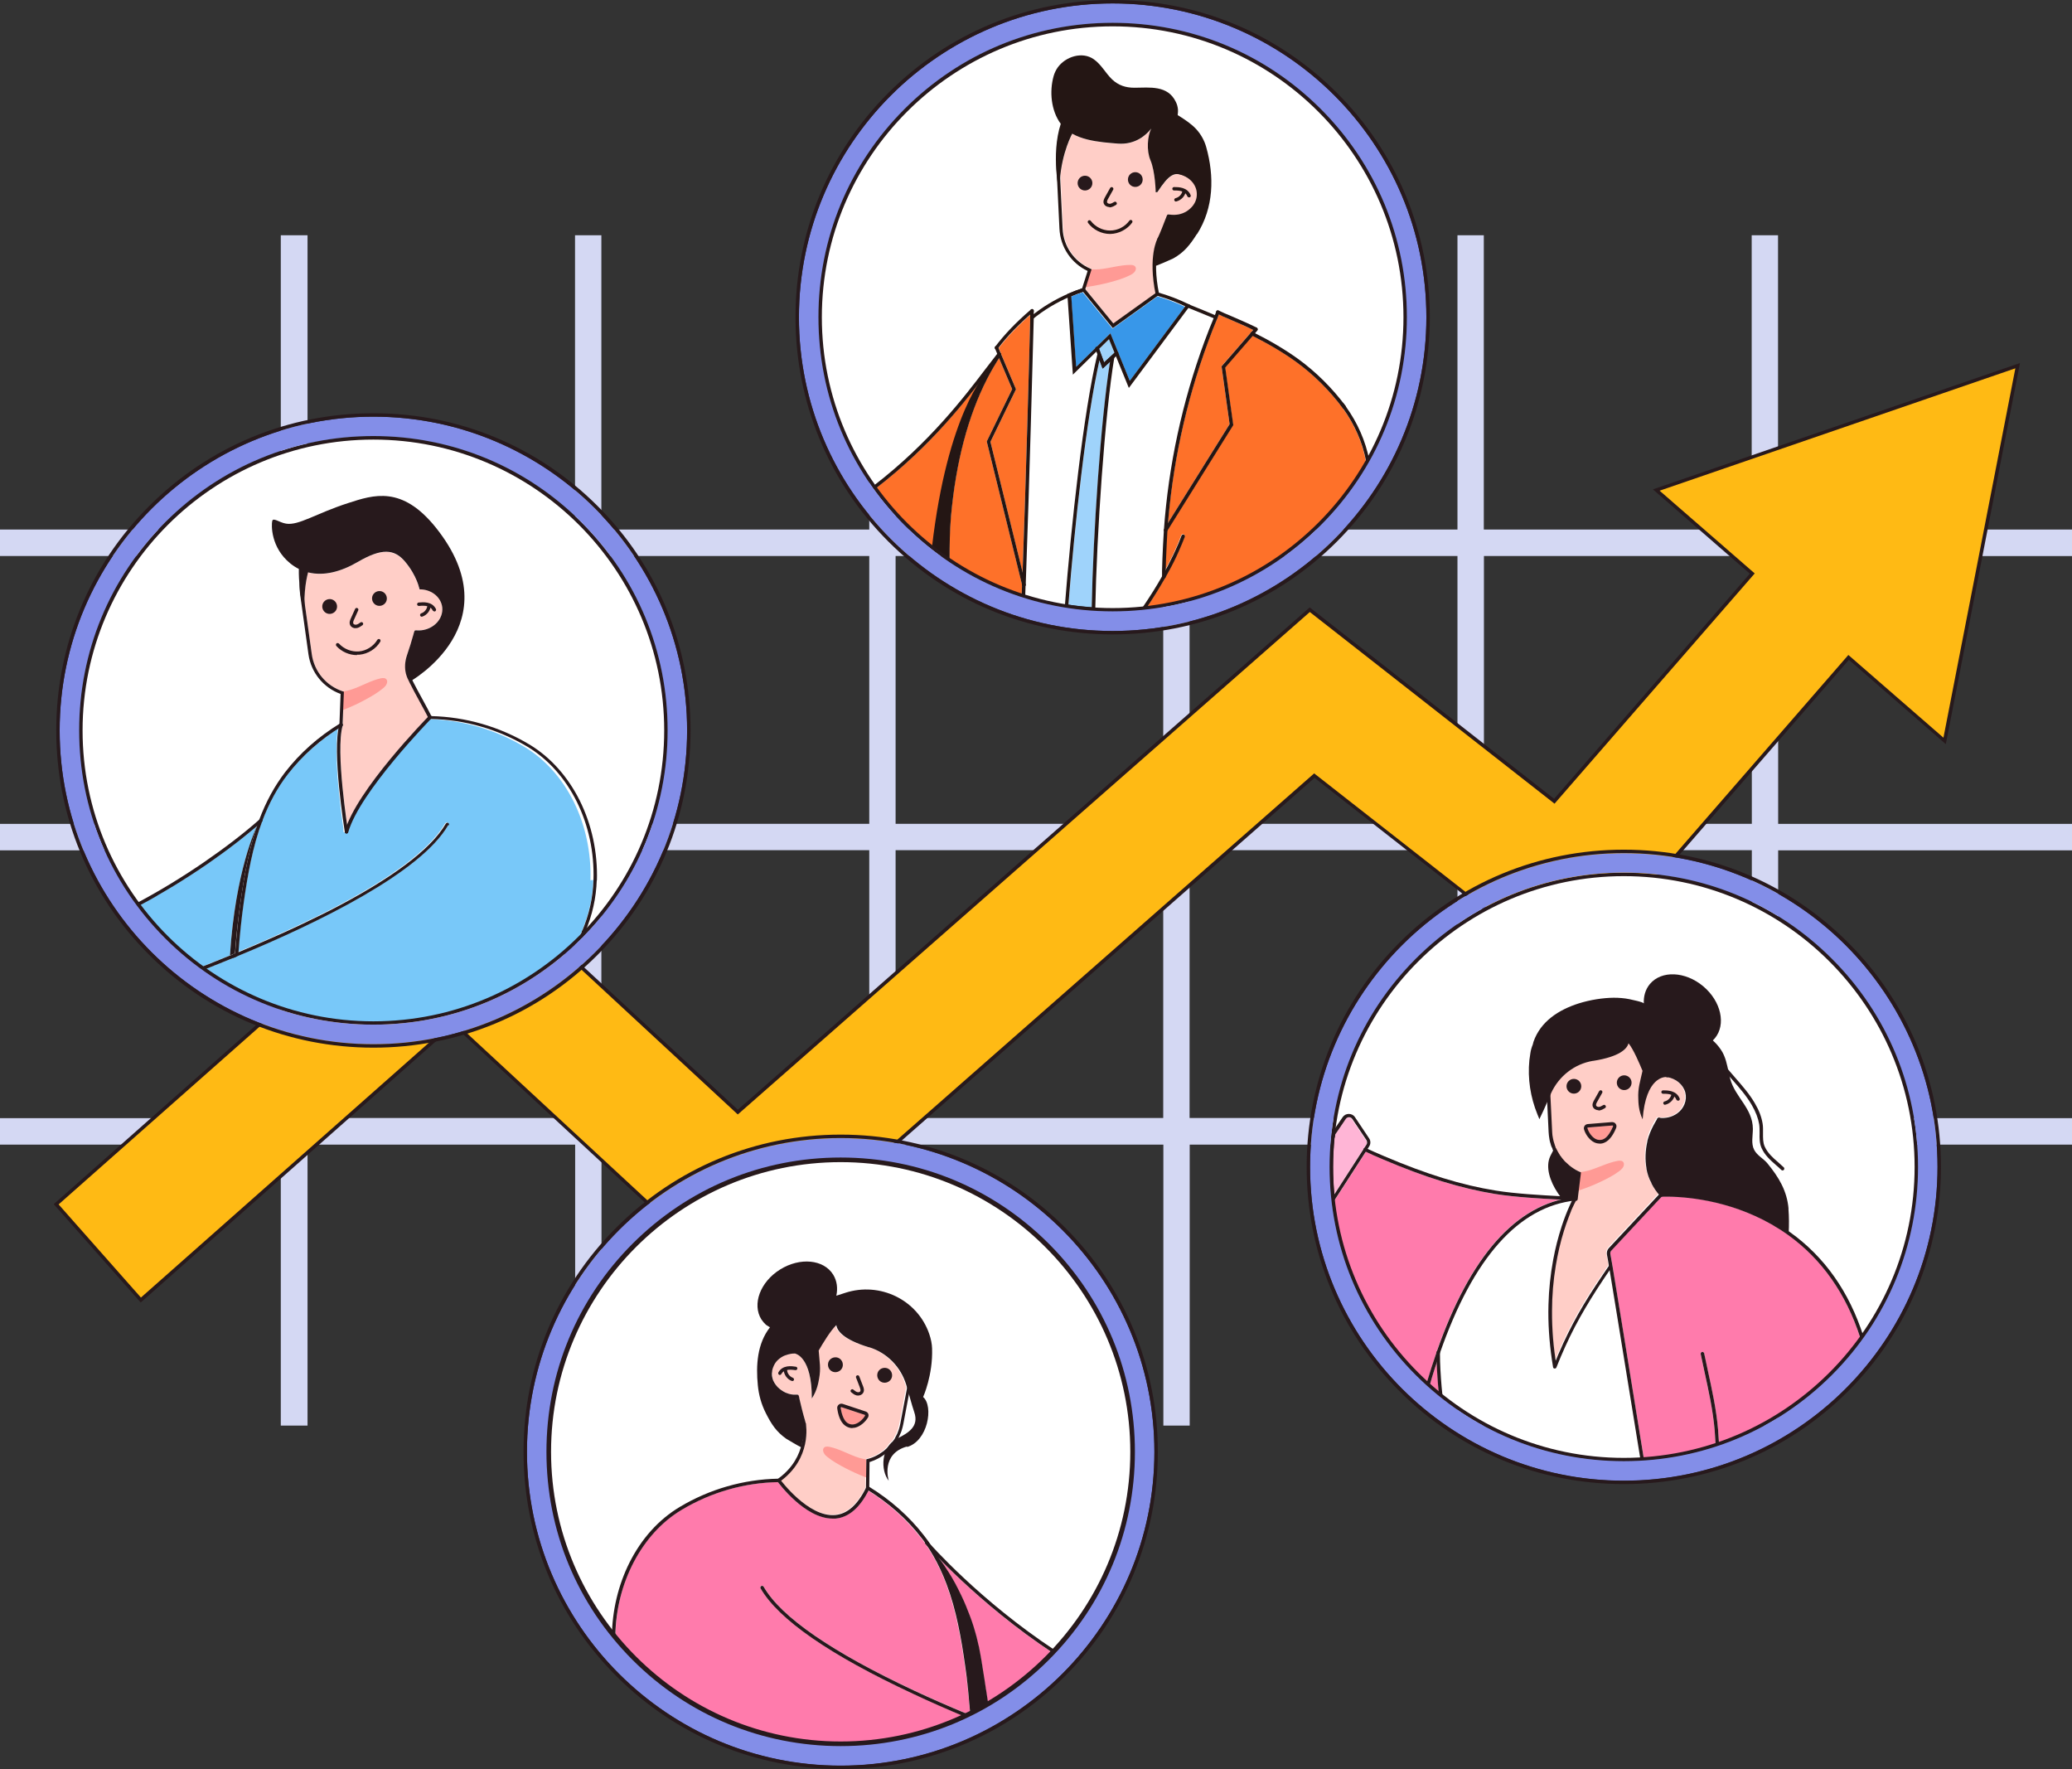 <?xml version="1.0" encoding="UTF-8"?><svg id="Layer_14" xmlns="http://www.w3.org/2000/svg" viewBox="0 0 157.32 134.29"><rect x="0" y="0" width="157.32" height="134.29" fill="#333333" stroke="none"/><defs><style>.cls-1{fill:#fff;}.cls-2{fill:#ffba14;}.cls-3{fill:#ff9a95;}.cls-4{fill:#ffcec7;}.cls-5{fill:#ffb5d6;}.cls-6{fill:#fe7129;}.cls-7{fill:#ff7bac;}.cls-8{fill:#9fd3fb;}.cls-9{fill:#d4d8f3;}.cls-10{fill:#241614;}.cls-11{fill:#3897e9;}.cls-12{fill:#838ee8;}.cls-13{fill:#27191c;}.cls-14{fill:#78c8f9;}</style></defs><g><path class="cls-9" d="M157.32,42.21v-2.01h-22.32V17.86h-2v22.34h-20.34V17.86h-2v22.34h-20.34V17.86h-2v22.34h-20.32V17.86h-2v22.34h-20.34V17.86h-2v22.34H23.35V17.86h-2.03v22.34H0v2.01H21.32v20.33H0v2.01H21.32v20.33H0v2.01H21.32v21.33h2.03v-21.33h20.32v21.33h2v-21.33h20.34v21.33h2v-21.33h20.32v21.33h2v-21.33h20.34v21.33h2v-21.33h20.34v21.33h2v-21.33h22.32v-2.01h-22.32v-20.33h22.32v-2.01h-22.32v-20.33h22.32Zm-46.66,0v20.33h-20.34v-20.33h20.34Zm-22.34,0v20.33h-20.32v-20.33h20.32Zm-22.32,0v20.33h-20.34v-20.33h20.34Zm-42.66,0h20.32v20.33H23.35v-20.33Zm0,42.66v-20.33h20.32v20.33H23.35Zm22.32,0v-20.33h20.34v20.33h-20.34Zm22.34,0v-20.33h20.32v20.33h-20.32Zm22.32,0v-20.33h20.34v20.33h-20.34Zm42.69,0h-20.34v-20.33h20.34v20.33Zm0-22.33h-20.34v-20.33h20.34v20.33Z"/><polygon class="cls-2" points="153.19 27.76 125.75 37.2 133.04 43.54 118 60.82 99.43 46.29 56.01 84.42 34.59 64.59 4.27 91.42 10.7 98.69 34.45 77.67 55.84 97.49 99.79 58.89 119.28 74.14 140.36 49.91 147.65 56.25 153.19 27.76"/><path class="cls-13" d="M10.68,98.87l-6.6-7.46,.1-.09,30.42-26.91,.09,.08,21.33,19.75,43.42-38.13,.09,.07,18.47,14.46,14.86-17.09-7.36-6.4,27.87-9.59-5.63,28.93-7.36-6.4-21.07,24.23-.1-.08-19.4-15.19-43.96,38.61-.09-.08-21.31-19.73-23.76,21.02Zm-6.23-7.44l6.25,7.07,23.74-21,.09,.08,21.31,19.73,43.94-38.6,.09,.07,19.39,15.18,21.08-24.24,7.22,6.28,5.46-28.04-27.01,9.29,7.22,6.28-15.2,17.48-.1-.08-18.48-14.47-43.43,38.14-.09-.08-21.33-19.75L4.45,91.43Z"/></g><g><circle class="cls-1" cx="84.48" cy="24.08" r="22.21"/><g><g><path class="cls-4" d="M90.16,13.48c-.09-.05-.18-.1-.26-.14-.02-.01-.05-.02-.07-.03-.03,0-.05-.02-.08-.03l-.05-.02s-.03,0-.05-.01c0,0,0,0,0,0-.65-.16-1.07,.31-1.76,1.34l-.13,.02s-.03-1.58-.4-2.44c-.31-.72-.23-1.81,.06-2.4-.35,.44-1.17,1.24-2.55,1.14-.37-.03-.73-.06-1.09-.1-.77-.09-1.65-.25-2.36-.65-.16,.31-.71,1.45-.9,3.15h0s.2,4.04,.2,4.04c.06,1.33,.87,2.49,2.09,3.03l.11,.05h0s-.44,1.37-.44,1.37l-.05,.17,2.12,2.59,3.19-2.29c-.55-2.78,.12-4.07,.18-4.18,0,0,0,0,0,0,.23-.52,.44-1.04,.61-1.48v-.04c.11-.27,.13-.31,.24-.29,.13,.02,.26,.04,.38,.03,.98,0,1.76-.72,1.75-1.58,0-.51-.29-.96-.73-1.24Z"/><path class="cls-3" d="M82.77,20.49l-.39,1.33c.06,0,.23-.05,.28-.06,.54-.08,1.07-.19,1.6-.33,.52-.14,1.05-.29,1.54-.54,.1-.05,.21-.11,.29-.19,.1-.09,.19-.25,.14-.39-.06-.17-.24-.2-.4-.2-.8,0-1.58,.26-2.37,.33-.2,.02-.4,.02-.6,0-.06,0-.13-.02-.2-.02,.03,.03,.07,.05,.1,.08Z"/><path class="cls-6" d="M92.75,27.81l.61,4.39-4.69,7.52c.39-4.69,1.41-9.31,3.03-13.73,.24-.64,.48-1.27,.74-1.86,.03-.08,.06-.14,.08-.2,0-.02,.01-.04,.02-.06,.25,.12,.56,.25,.9,.4,.53,.23,1.13,.49,1.71,.77l-2.4,2.76Z"/><path class="cls-1" d="M83.32,26.89c-1.09,4.49-2.01,13.25-2.46,19.1-1.04-.17-2.05-.41-3.03-.72l.04-.87h0c.3-8.31,.52-16.86,.61-20.22,.78-.64,1.65-1.17,2.59-1.59l.4,5.84,1.78-1.75,.08,.21Z"/><path class="cls-1" d="M92.14,24.15c-.24,.56-.47,1.15-.69,1.75-1.69,4.6-2.73,9.41-3.09,14.31l-.03,.05c-.03,.05-.02,.12,.02,.16-.07,.96-.11,1.93-.12,2.9v.41s0,0,0,0c-.44,.78-.96,1.61-1.54,2.45h0c-.73,.07-1.46,.11-2.21,.11-.44,0-.89-.01-1.32-.04,.11-5.73,.71-14.65,1.45-19.09h0s.12-.12,.12-.12l.98,2.41,4.52-6.08,.06,.02c.61,.25,1.24,.5,1.85,.76Z"/><polygon class="cls-8" points="84.62 26.78 83.83 27.51 83.45 26.49 84.2 25.75 84.62 26.78"/><path class="cls-6" d="M78.22,23.89s0,.04,0,.06v.17s0,0,0,0c-.08,3.19-.29,11.28-.58,19.33l-2.44-9.91,1.94-3.99-1.14-2.7s0,0,0,0c0,0,0-.01,0-.02h0s0,0,0,0h0s-.17-.41-.17-.41c.65-.85,1.42-1.66,2.41-2.53Z"/><path class="cls-6" d="M77.6,44.41l-.03,.78c-1.96-.64-3.8-1.55-5.48-2.68,0-1.13,0-2.24,.11-3.35,.44-4.87,1.66-8.9,3.65-11.99l1,2.37-1.93,3.97,2.69,10.9Z"/><path class="cls-6" d="M103.75,35.14c-3.43,5.96-9.55,10.18-16.71,11,.53-.79,1.01-1.56,1.43-2.3,0,0,0,0,0-.01,0,0,0,0,0-.01,0,0,0,0,0,0,.3-.54,.58-1.07,.83-1.59,.05-.11,.1-.22,.15-.33,.18-.39,.35-.79,.49-1.17,.03-.07,0-.14-.08-.17-.07-.03-.14,0-.17,.08-.14,.37-.3,.76-.48,1.15-.05,.11-.1,.21-.15,.32-.18,.37-.37,.75-.58,1.13,.01-.99,.06-1.98,.13-2.96l5.01-8.03-.61-4.37,2.08-2.4c1.27,.64,2.36,1.29,3.32,1.98,1.31,.95,2.54,2.17,3.55,3.53,0,0,0,0,0,0,.91,1.26,1.51,2.65,1.77,4.14Z"/><path class="cls-6" d="M74.77,28.5c-1.51,2.9-2.47,6.46-2.84,10.64-.1,1.07-.11,2.12-.11,3.2-2.07-1.44-3.88-3.21-5.35-5.25,4.05-3.11,6.64-6.41,8.3-8.59Z"/><path class="cls-8" d="M84.29,27.45c-.72,4.55-1.29,13.19-1.4,18.79-.6-.04-1.19-.11-1.77-.2,.44-5.68,1.32-14.12,2.37-18.7l.23,.63,.57-.53Z"/><path class="cls-11" d="M89.99,23.26l-4.21,5.66-.88-2.15s0,0,0,0l-.6-1.47-1.09,1.08-1.51,1.49-.37-5.36c.05-.02,.11-.04,.16-.07,0,0,0,0,.01,0,.09-.03,.17-.07,.26-.1,0,0,0,0,0,0,.09-.03,.17-.06,.26-.09,0,0,0,0,.01,0,.06-.02,.12-.04,.18-.06l2.26,2.76,3.41-2.45c.72,.21,1.39,.46,2.09,.79Z"/></g><g><g><path class="cls-10" d="M88.49,40.38s-.05,0-.07-.02c-.06-.04-.08-.12-.04-.18l4.98-7.98-.61-4.39,2.51-2.89c.05-.05,.13-.06,.19-.01,.05,.05,.06,.13,.01,.19l-2.43,2.8,.61,4.37-5.03,8.06s-.07,.06-.11,.06Z"/><path class="cls-10" d="M77.74,44.53c-.06,0-.11-.04-.13-.1l-2.69-10.92,1.93-3.97-1.31-3.1c-.03-.07,0-.14,.07-.17,.07-.03,.14,0,.17,.07l1.36,3.21-1.94,3.99,2.67,10.82c.02,.07-.03,.14-.1,.16-.01,0-.02,0-.03,0Z"/><path class="cls-10" d="M83.15,46.38l-.27-.02c-.6-.04-1.2-.11-1.78-.2-.04,0-.08-.01-.12-.02l-.13-.02v-.12c.48-6.08,1.41-14.74,2.48-19.15l.1-.42,.4,1.08,.84-.78-.06,.38c-.73,4.37-1.34,13.42-1.45,19.13v.14Zm-2.02-.48s0,0,0,0c.58,.09,1.17,.15,1.76,.2,.11-5.54,.67-14.06,1.39-18.65l-.57,.53-.23-.63c-1.02,4.48-1.9,12.69-2.36,18.57Z"/><path class="cls-10" d="M85.71,29.45l-1.51-3.7-2.74,2.69-.42-6.12,.09-.04c.35-.15,.71-.29,1.09-.41l.09-.03,2.22,2.71,3.31-2.37,.08,.02c.81,.23,1.55,.51,2.33,.89l.14,.07-4.68,6.29Zm-1.41-4.17l1.48,3.63,4.21-5.66c-.7-.33-1.37-.58-2.09-.79l-3.41,2.45-2.26-2.76c-.31,.1-.61,.22-.89,.34l.37,5.36,2.61-2.56Z"/><path class="cls-10" d="M83.72,27.97l-.55-1.48c-.03-.07,0-.14,.08-.17,.07-.03,.14,0,.17,.08l.41,1.11,.86-.79c.05-.05,.14-.05,.19,0,.05,.05,.05,.14,0,.19l-1.14,1.06Z"/><path class="cls-10" d="M102.08,31.06s-.08-.02-.11-.05c-1.01-1.36-2.24-2.58-3.55-3.53-.98-.71-2.1-1.37-3.41-2.03-.07-.03-.09-.11-.06-.18,.03-.07,.11-.09,.18-.06,1.32,.66,2.45,1.33,3.45,2.05,1.33,.97,2.58,2.2,3.6,3.58,.04,.06,.03,.14-.03,.18-.02,.02-.05,.03-.08,.03Z"/><path class="cls-10" d="M92.31,24.21s-.03,0-.05-.01c-.65-.27-1.31-.54-1.96-.8l-.17-.07c-.07-.03-.1-.1-.07-.17,.03-.07,.1-.1,.17-.07l.17,.07c.64,.26,1.31,.53,1.96,.81,.07,.03,.1,.11,.07,.17-.02,.05-.07,.08-.12,.08Z"/><path class="cls-10" d="M88.36,43.9h0c-.07,0-.13-.06-.13-.13v-.45c.02-1.02,.13-3.06,.14-3.08,.35-4.91,1.39-9.73,3.09-14.34,.24-.65,.49-1.28,.74-1.87,.03-.08,.05-.13,.07-.18,.02-.06,.04-.12,.08-.2,.03-.07,.11-.1,.17-.07,.07,.03,.1,.11,.07,.17-.03,.08-.05,.13-.07,.19-.02,.06-.04,.11-.08,.2-.25,.59-.5,1.22-.73,1.86-1.69,4.59-2.72,9.39-3.07,14.26,0,.02-.12,2.06-.13,3.07v.45c0,.07-.06,.13-.14,.13Z"/><path class="cls-10" d="M75.66,26.53s-.07-.01-.1-.04c-.03-.03-.04-.07-.03-.1v-.03l.03-.04c.72-.95,1.58-1.85,2.71-2.82,.02-.02,.06-.04,.09-.04,.07,0,.13,.06,.13,.13v.06l-.05,.04c-1.11,.95-1.95,1.82-2.65,2.74h0s-.04,.05-.04,.05c-.03,.02-.06,.03-.09,.03Z"/><path class="cls-10" d="M77.74,44.53s0,0,0,0c-.07,0-.13-.06-.13-.14,.3-8.35,.53-16.96,.61-20.27v-.15c0-.13,0-.26,.01-.38,0-.07,.06-.13,.13-.13,.07,0,.13,.06,.13,.13,0,.12,0,.25,0,.38v.15c-.09,3.31-.31,11.92-.61,20.28,0,.07-.06,.13-.13,.13Z"/><path class="cls-10" d="M95.36,25.13s-.04,0-.06-.01c-.63-.32-1.29-.6-1.87-.85-.41-.17-.76-.33-1.03-.46-.07-.03-.09-.11-.06-.18,.03-.07,.11-.09,.18-.06,.26,.13,.61,.28,1.02,.45,.58,.25,1.25,.54,1.88,.85,.06,.03,.09,.11,.06,.18-.02,.05-.07,.07-.12,.07Z"/><path class="cls-10" d="M66.4,37.11s-.08-.02-.1-.05c-.04-.06-.03-.14,.02-.18,4.23-3.25,6.9-6.76,8.49-8.85,.37-.48,.69-.9,.95-1.23,.05-.06,.13-.06,.19-.02,.06,.05,.06,.13,.02,.19-.26,.32-.58,.74-.95,1.22-1.6,2.11-4.28,5.63-8.54,8.9-.02,.02-.05,.03-.08,.03Z"/><path class="cls-10" d="M86.86,46.3s-.05,0-.07-.02c-.06-.04-.08-.12-.03-.18,.55-.81,1.05-1.6,1.47-2.35l.02-.03c.31-.54,.58-1.07,.83-1.59,.05-.11,.1-.21,.15-.32,.18-.38,.34-.77,.48-1.15,.03-.07,.1-.1,.17-.08,.07,.03,.1,.1,.08,.17-.15,.38-.31,.78-.49,1.17-.05,.11-.1,.22-.15,.33-.24,.51-.52,1.04-.82,1.57l-.02,.03c-.44,.77-.94,1.58-1.5,2.4-.03,.04-.07,.06-.11,.06Z"/><path class="cls-10" d="M103.85,35.1c-.06,0-.12-.04-.13-.11-.28-1.43-.87-2.76-1.74-3.98h0s-.01-.02-.01-.02c-.06-.08-.11-.16-.17-.23-.04-.06-.03-.14,.02-.18s.14-.03,.18,.02c.06,.08,.11,.15,.17,.23,0,0,0,.01,.01,.02h0c.9,1.25,1.5,2.62,1.79,4.09,.01,.07-.03,.14-.1,.15,0,0-.02,0-.03,0Z"/><path class="cls-10" d="M77.83,45.37h-.13c-.07,0-.13-.06-.13-.13,0,0,0-.01,0-.02,.02-.51,.03-.82,.03-.82,0-.07,.06-.13,.14-.13,.07,0,.13,.06,.13,.14,0,0-.01,.32-.03,.84v.13Z"/><path class="cls-10" d="M71.96,42.56c-.07,0-.13-.06-.13-.13,0-.97,0-2.13,.11-3.29,.37-4.11,1.3-7.64,2.77-10.5,.32-.63,.68-1.24,1.06-1.81l.04-.06h.06c.07,0,.15,.05,.15,.13,0,.03,0,.06-.03,.08-.37,.56-.72,1.16-1.04,1.78-1.45,2.83-2.37,6.33-2.74,10.4-.1,1.15-.11,2.29-.11,3.26,0,.07-.06,.13-.13,.13h0Z"/><path class="cls-10" d="M78.35,24.26s-.08-.02-.1-.05c-.05-.06-.04-.14,.02-.19,.86-.71,1.83-1.29,2.87-1.74,.33-.14,.67-.27,1.02-.39l.42-1.32c-1.25-.59-2.07-1.81-2.14-3.21l-.22-4.57c-.1-2.01,1.17-3.83,3.09-4.41,1.86-.57,3.45-.2,4.71,1.1,.9,.93,1.45,2.16,1.54,3.48,.92,.18,1.58,.91,1.59,1.76,0,.49-.2,.95-.59,1.3-.38,.35-.89,.54-1.43,.54-.11,0-.22,0-.32-.02-.01,.04-.03,.08-.04,.1,0,.03-.02,.04-.02,.05-.17,.45-.38,.98-.62,1.51-.03,.07-.11,.1-.17,.07-.07-.03-.1-.11-.07-.17,.24-.52,.44-1.05,.61-1.49,0,0,0-.02,.02-.04,.09-.26,.11-.31,.22-.29,.13,.02,.26,.03,.38,.03,.48,0,.92-.17,1.25-.48,.33-.3,.51-.69,.5-1.1,0-.75-.63-1.39-1.47-1.52l-.11-.02v-.11c-.07-1.3-.6-2.51-1.48-3.41-1.21-1.24-2.66-1.57-4.45-1.03-1.8,.55-3,2.25-2.9,4.15l.22,4.57c.06,1.33,.87,2.49,2.09,3.03l.11,.05-.53,1.67-.06,.02c-.37,.12-.73,.26-1.07,.4-1.02,.44-1.97,1.01-2.81,1.7-.02,.02-.05,.03-.08,.03Z"/><path class="cls-10" d="M90.27,14.98c-.05,0-.1-.03-.12-.08-.15-.37-.52-.45-1.01-.44-.07,0-.13-.06-.13-.13,0-.07,.06-.13,.13-.13,.33,0,1.01,0,1.26,.61,.03,.07,0,.14-.07,.17-.02,0-.03,0-.05,0Z"/><path class="cls-10" d="M89.29,15.3c-.06,0-.11-.04-.13-.1-.02-.07,.03-.14,.1-.16,.26-.06,.48-.29,.52-.56,.01-.07,.08-.12,.15-.11,.07,.01,.12,.08,.11,.15-.06,.37-.36,.68-.72,.77-.01,0-.02,0-.03,0Z"/><path class="cls-10" d="M84.24,15.72c-.17,0-.36-.09-.43-.26-.08-.2,.04-.4,.1-.51l.38-.68c.04-.06,.12-.09,.18-.05,.06,.04,.09,.12,.05,.18l-.38,.68c-.06,.1-.11,.21-.08,.29,.03,.07,.13,.1,.21,.1,.11-.01,.22-.08,.33-.14,.06-.04,.14-.02,.18,.05,.04,.06,.02,.14-.05,.18-.12,.07-.27,.16-.44,.18-.02,0-.03,0-.05,0Z"/><path class="cls-10" d="M84.28,17.76c-.65,0-1.28-.32-1.67-.84-.04-.06-.03-.14,.03-.18,.06-.04,.14-.03,.18,.03,.34,.45,.9,.73,1.46,.73h.01c.57,0,1.13-.29,1.46-.75,.04-.06,.13-.07,.18-.03,.06,.04,.07,.13,.03,.18-.38,.52-1.02,.85-1.67,.86h-.01Z"/><path class="cls-10" d="M87.87,22.45c-.06,0-.12-.04-.13-.11-.59-2.91,.13-4.21,.16-4.26,.04-.06,.12-.08,.18-.05,.06,.04,.08,.12,.05,.18,0,.01-.7,1.29-.13,4.08,.01,.07-.03,.14-.1,.16,0,0-.02,0-.03,0Z"/></g><g><path class="cls-10" d="M90.89,17.77c1.27-2,1.32-4.39,.69-6.62-.14-.49-.39-.94-.73-1.32-.38-.42-.86-.73-1.33-1.03-.01,0-.05-.03-.1-.06,.02-.16,.03-.4,.02-.43-.02-.2-.07-.39-.16-.57-.61-1.28-1.97-1.09-3.15-1.08-.66,0-1.21-.18-1.69-.63-.5-.48-.81-1.12-1.39-1.53-.88-.62-2.15-.2-2.74,.62-.14,.2-.24,.41-.31,.65-.33,1.17-.2,2.63,.54,3.63-.77,2.37-.1,5.26-.1,5.26-.03-2.46,.77-4.13,.97-4.51,.71,.4,1.59,.56,2.36,.65,.36,.04,.73,.07,1.09,.1,1.38,.11,2.21-.7,2.55-1.14-.29,.58-.37,1.67-.06,2.4,.37,.87,.4,2.44,.4,2.44l.13-.02c.85-1.28,1.3-1.7,2.28-1.11,.01-.05,.03-.09,.04-.14,1.16,.72,1.2,3.29-1.48,3.06-.1,0-.67,1.54-.93,2.24-.17,.46-.14,1.57-.14,1.57,.02,.06,1.37-.55,1.43-.58,.84-.47,1.28-1.04,1.8-1.86Z"/><path class="cls-10" d="M74.87,28.32l-.05,.38c-1.65,3.21-2.43,6.89-2.75,10.45-.1,1.09-.11,2.18-.11,3.27-.04-.03-.09-.06-.13-.09-.36-.25-.72-.52-1.07-.79,1.18-10.2,4.11-13.23,4.11-13.23Z"/><path class="cls-13" d="M82.94,13.9c0,.31-.25,.56-.56,.56s-.56-.25-.56-.56,.25-.56,.56-.56,.56,.25,.56,.56Z"/><path class="cls-13" d="M86.76,13.63c0,.31-.25,.56-.56,.56s-.56-.25-.56-.56,.25-.56,.56-.56,.56,.25,.56,.56Z"/></g></g></g><g><path class="cls-13" d="M84.48,46.42c-5.97,0-11.58-2.32-15.8-6.54-4.22-4.22-6.54-9.83-6.54-15.8s2.32-11.58,6.54-15.8c4.22-4.22,9.83-6.54,15.8-6.54s11.58,2.32,15.8,6.54c4.22,4.22,6.54,9.83,6.54,15.8s-2.32,11.58-6.54,15.8c-4.22,4.22-9.83,6.54-15.8,6.54Zm0-44.42c-12.17,0-22.08,9.9-22.08,22.08s9.9,22.08,22.08,22.08,22.08-9.9,22.08-22.08S96.66,2,84.48,2Z"/><path class="cls-12" d="M84.48,.26c-13.13,0-23.82,10.68-23.82,23.82s10.68,23.82,23.82,23.82,23.82-10.68,23.82-23.82S97.61,.26,84.48,.26Zm15.8,39.61c-4.22,4.22-9.83,6.54-15.8,6.54s-11.58-2.32-15.8-6.54c-4.22-4.22-6.54-9.83-6.54-15.8s2.32-11.58,6.54-15.8c4.22-4.22,9.83-6.54,15.8-6.54s11.58,2.32,15.8,6.54c4.22,4.22,6.54,9.83,6.54,15.8s-2.32,11.58-6.54,15.8Z"/><path class="cls-13" d="M84.48,48.16c-6.43,0-12.48-2.5-17.03-7.05s-7.05-10.59-7.05-17.03,2.5-12.48,7.05-17.03c4.55-4.55,10.59-7.05,17.03-7.05s12.48,2.5,17.03,7.05c4.55,4.55,7.05,10.59,7.05,17.03s-2.5,12.48-7.05,17.03-10.59,7.05-17.03,7.05ZM84.48,.26c-13.13,0-23.82,10.68-23.82,23.82s10.68,23.82,23.82,23.82,23.82-10.68,23.82-23.82S97.61,.26,84.48,.26Z"/></g></g><g><circle class="cls-1" cx="63.83" cy="110.21" r="22.21"/><g><g><path class="cls-4" d="M58.62,104.21s0,.1,0,.16c0,.05,.01,.1,.02,.15,.01,.07,.04,.15,.06,.22,0,.02,.02,.04,.02,.06h0l.04,.08c.03,.05,.06,.11,.09,.16,.02,.04,.05,.07,.07,.1,.14,.19,.34,.35,.56,.48,.05,.03,.1,.05,.15,.08,.05,.02,.1,.04,.16,.06,.03,0,.05,.02,.08,.03,.09,.03,.18,.04,.26,.06h.03s.05,.01,.08,.01c.06,0,.12,0,.18,0,.03,0,.06,0,.09,0h.02c.1,.02,.11,.05,.16,.31,0,.02,0,.04,.01,.05,.11,.47,.24,1.03,.4,1.56,.03,.09,.05,.18,.07,.28,0,0,0,0,0,0h0s0,0,0,0c.03,.15,.41,2.6-1.89,4.32,.4,.52,2.27,2.77,4.1,2.6,.92-.08,1.71-.78,2.34-2.07h0s0-.79,0-.79l.02-1.37,.09-.03s.08-.02,.11-.03c.07-.02,.15-.05,.23-.08,.07-.03,.14-.06,.21-.09,.23-.11,.44-.24,.64-.39,.03-.02,.05-.04,.07-.06,.03-.02,.06-.05,.08-.07,.06-.05,.11-.1,.16-.15,0,0,.01-.01,.02-.02,0-.01,.02-.02,.02-.04,.09-.15,.21-.28,.34-.39,.01-.02,.03-.04,.04-.05,.01-.02,.03-.04,.04-.06,.02-.03,.03-.05,.05-.07,.02-.03,.03-.05,.04-.07h0s.04-.08,.05-.11c.02-.03,.03-.06,.05-.09,.01-.02,.02-.04,.03-.06,.01-.03,.02-.04,.03-.06,.02-.04,.04-.08,.05-.12,.03-.07,.06-.14,.08-.21,.05-.15,.09-.31,.12-.47l.51-2.72h0c-.02-.07-.04-.14-.06-.2-.41-1.36-1.46-2.44-2.82-2.86,0,0-.02,0-.03,0-1.96-.6-2.4-1.26-2.46-1.68-.43,.4-1.02,1.38-1.34,1.93h0c.04,.62,.12,1.04,.1,1.53,0,.07,0,.14-.01,.21,0,.03,0,.06,0,.1,0,.02,0,.05,0,.07,0,.02,0,.05-.01,.08,0,.05-.02,.1-.03,.16,0,0,0,.02,0,.02,0,0,0,.02,0,.03,0,.01,0,.02,0,.03,0,0,0,.02,0,.03,0,.01,0,.02,0,.04,0,.02,0,.05-.01,.07,0,.02,0,.05-.01,.07-.02,.1-.05,.21-.08,.33,0,.03-.02,.05-.03,.08,0,.03-.02,.06-.03,.09-.01,.04-.03,.07-.04,.11-.01,.03-.03,.06-.04,.1-.04,.1-.1,.21-.16,.32-.03,.06-.07,.11-.11,.17,.01-3.17-1.25-3.4-1.25-3.4h-.11c-.18,0-.35,.03-.52,.08h-.05c-.06,.04-.12,.06-.17,.08-.07,.03-.13,.06-.19,.1h-.01c-.06,.04-.11,.08-.16,.12-.17,.13-.31,.29-.4,.47-.01,.02-.02,.04-.03,.06-.03,.06-.05,.12-.08,.19,0,.03-.02,.07-.03,.1l-.02,.1c0,.06-.01,.11-.02,.17Z"/><path class="cls-3" d="M65.8,112.17s-.08-.04-.1-.04c-.51-.19-1-.42-1.49-.67-.48-.25-.97-.52-1.39-.86-.09-.07-.18-.15-.24-.25-.07-.11-.13-.28-.05-.41,.09-.15,.28-.14,.44-.11,.78,.16,1.48,.59,2.24,.83,.19,.06,.38,.1,.57,.13l.02,1.39Z"/><path class="cls-3" d="M65.69,107.48c-.16,.27-.48,.58-.82,.65-.19,.04-.37,0-.53-.11-.33-.23-.46-.81-.5-1.13,0-.03,.01-.04,.02-.05,0,0,.02-.01,.03-.01,0,0,.01,0,.02,0l1.75,.58s.03,.03,.04,.03c0,.01,0,.03,0,.04Z"/><path class="cls-7" d="M73.66,130.14c-.1-1.29-.23-2.53-.4-3.69-.29-2.04-.67-4.19-1.41-6.18-.3-.79-.63-1.5-1.01-2.16-.18-.32-.38-.63-.59-.93-.1-.15-.21-.3-.33-.44-1.07-1.38-2.41-2.59-3.99-3.58-.67,1.31-1.51,2.02-2.5,2.11-.07,0-.14,0-.21,0-1.98,0-3.85-2.36-4.16-2.77-2.57,.06-5.09,.78-7.3,2.1-3.1,1.85-5.05,5.66-5.03,9.77,4.07,4.91,10.22,8.04,17.11,8.04,3.37,0,6.57-.75,9.44-2.1-1.41-.59-2.74-1.18-3.98-1.75-6.3-2.94-10.19-5.63-11.55-7.99-.04-.06-.01-.14,.05-.18,.06-.04,.14-.01,.18,.05,1.33,2.31,5.18,4.97,11.43,7.89,1.29,.6,2.7,1.22,4.18,1.84l.07-.04Z"/><path class="cls-7" d="M79.96,125.48c-1.45,1.53-3.11,2.85-4.94,3.92,0-.04-.01-.09-.02-.13-.04-.29-.09-.62-.15-.98,0-.06-.02-.12-.03-.18-.03-.23-.07-.47-.11-.73,0-.04-.01-.07-.02-.11-.02-.12-.04-.25-.06-.38,0-.07-.02-.13-.03-.2,0-.04-.01-.08-.02-.12,0-.05-.01-.09-.02-.14-.01-.08-.02-.16-.04-.24-.05-.32-.11-.64-.17-.94-.01-.07-.03-.14-.04-.21-.02-.08-.04-.16-.06-.24-.01-.06-.03-.12-.04-.18-.05-.22-.11-.44-.17-.66-.02-.06-.03-.12-.05-.17-.07-.23-.14-.46-.21-.67-.02-.07-.04-.13-.07-.2-.03-.09-.06-.18-.1-.27-.02-.05-.04-.1-.06-.15-.02-.05-.04-.1-.06-.15-.22-.55-.44-1.06-.67-1.52-.05-.1-.1-.19-.14-.28-.03-.05-.05-.1-.08-.15-.02-.05-.05-.09-.07-.14-.07-.14-.15-.27-.22-.39-.02-.04-.05-.08-.07-.12,0-.01-.02-.03-.02-.04-.04-.07-.08-.13-.12-.19-.03-.04-.05-.08-.08-.13-.02-.03-.04-.07-.06-.1-.02-.04-.04-.07-.07-.1-.28-.43-.52-.75-.68-.97,1.02,1.05,2.79,2.78,5.1,4.62,1.05,.84,2.28,1.75,3.65,2.65Z"/></g><g><g><path class="cls-13" d="M67.25,103.84c.31,.04,.52,.33,.48,.64s-.33,.52-.64,.48c-.31-.04-.52-.33-.48-.64,.04-.31,.33-.52,.64-.48Z"/><path class="cls-13" d="M63.51,103.04c.31,.04,.52,.33,.48,.64-.04,.31-.33,.52-.64,.48-.31-.04-.52-.33-.48-.64,.04-.31,.33-.52,.64-.48Z"/><path class="cls-13" d="M68.89,109.8c-2.03,.55-1.43,2.55-1.41,2.61-.63-.79-.61-2.57,.63-3.2,.85-.43,1.68-.91,1.31-2-.22-.65-.39-1.35-.61-2.08-.41-1.36-1.46-2.44-2.82-2.86,0,0-.02,0-.03,0-1.96-.6-2.4-1.26-2.46-1.68-.43,.4-1.02,1.38-1.34,1.93,.06,.86,.18,1.33,.03,2.14-.05,.27-.14,.88-.55,1.5,.01-3.17-1.25-3.4-1.25-3.4l-.03-.33s-.02,0-.04,0c-.02,.07-.03,.14-.05,.21,0,0-.29,.02-.31,.03-.11,.02-.21,.04-.32,.08-.38,.13-.71,.38-.93,.71-.19,.3-.27,.66-.23,1.01,.02,.17,.07,.34,.14,.49,.07,.14,.16,.26,.24,.39,.17,.24,.41,.41,.68,.52,.19,.08,.4,.14,.61,.16,.04,0,.28,.04,.3,.02,.02,.09,.01,.18,.02,.27,.1,0,.22,.56,.24,.64,.09,.35,.19,.71,.28,1.06,.07,.27,.11,.52,.07,.8-.02,.18-.05,.41-.14,.58l-.02,.23-.06,.24c-.23-.1-1.09-.62-1.14-.65-.77-.54-1.14-1.13-1.55-1.94-.35-.69-.54-1.4-.61-2.12-.15-1.52-.05-3.16,.92-4.4l-.3-.19c-.13-.12-.25-.26-.35-.41-.72-1.15-.09-2.85,1.42-3.79,1.51-.94,3.31-.77,4.03,.39,.29,.47,.36,1.03,.24,1.6l.68-.22c2.61-.85,5.47,.51,6.37,3.11,.14,.4,.21,.78,.22,1.11,.07,2.04-.68,3.69-.68,3.69,.81,.69,.37,3.36-1.24,3.8Z"/><path class="cls-13" d="M75.03,129.4c-.41,.24-.82,.46-1.24,.67,0-.13-.02-.26-.03-.38-.01-.15-.02-.3-.04-.44-.01-.16-.03-.32-.04-.48-.01-.14-.03-.28-.04-.42,0-.09-.02-.18-.03-.27-.01-.1-.02-.21-.03-.31-.02-.15-.04-.3-.05-.45-.02-.15-.04-.3-.06-.45-.02-.15-.04-.3-.06-.45-.3-2.11-.68-4.23-1.42-6.21-.28-.75-.61-1.48-1.02-2.18l.02-.12s.09,.1,.24,.29c.16,.21,.41,.54,.68,.97,.02,.03,.04,.07,.07,.1,.02,.03,.04,.06,.06,.1,.03,.04,.05,.08,.08,.13,.04,.06,.08,.13,.12,.19,0,.01,.02,.03,.02,.04,.02,.04,.05,.08,.07,.12,.07,.13,.15,.26,.22,.39,.02,.04,.05,.09,.07,.14,.03,.05,.05,.1,.08,.15,.05,.09,.09,.18,.14,.28,.23,.46,.46,.96,.67,1.52,.02,.05,.04,.1,.06,.15,.02,.05,.04,.1,.06,.15,.03,.09,.07,.18,.1,.27,.02,.06,.05,.13,.07,.2,.07,.22,.15,.44,.21,.67,.02,.06,.03,.11,.05,.17,.06,.21,.12,.43,.17,.66,.01,.06,.03,.12,.04,.18,.02,.08,.04,.16,.06,.24,.01,.07,.03,.14,.04,.21,.06,.31,.12,.62,.17,.94,.01,.08,.02,.16,.04,.24,0,.05,.01,.09,.02,.14,0,.04,.01,.08,.02,.12,0,.07,.02,.13,.03,.2,.02,.13,.04,.26,.06,.38,0,.04,.01,.07,.02,.11,.04,.26,.08,.5,.11,.73,0,.06,.02,.12,.03,.18,.05,.36,.1,.68,.15,.98,0,.05,.01,.09,.02,.13Z"/></g><g><path class="cls-13" d="M73.79,130.2c-.07,0-.13-.05-.13-.12,0-.13-.02-.25-.03-.38-.01-.15-.02-.3-.04-.44-.01-.16-.03-.32-.04-.48-.01-.14-.03-.28-.04-.42,0-.09-.02-.18-.03-.27-.01-.1-.02-.21-.03-.31-.02-.15-.04-.3-.05-.45-.02-.15-.04-.3-.06-.45-.02-.15-.04-.3-.06-.44-.29-2.04-.66-4.19-1.41-6.18-.3-.79-.63-1.5-1.01-2.16-.18-.32-.38-.63-.58-.92h0c-.1-.16-.21-.31-.33-.45-1.09-1.42-2.48-2.64-4.11-3.65-.04-.02-.07-.07-.07-.12,0-.07,.06-.13,.13-.13h.04l.03,.02c1.66,1.02,3.07,2.27,4.19,3.72,.11,.14,.22,.29,.33,.44h0c.21,.31,.41,.63,.6,.96,.39,.67,.73,1.39,1.03,2.2,.75,2.01,1.13,4.19,1.42,6.24,.02,.15,.04,.3,.06,.45,.02,.15,.04,.3,.06,.45,.02,.15,.04,.3,.05,.45,.01,.1,.02,.21,.03,.31,.01,.09,.02,.18,.03,.27,.01,.14,.03,.28,.04,.42,.02,.16,.03,.32,.04,.48,.01,.15,.03,.3,.04,.44,.01,.13,.02,.25,.03,.38,0,.07-.05,.14-.12,.14,0,0,0,0-.01,0Z"/><path class="cls-13" d="M65.88,113.1h0c-.07,0-.13-.06-.13-.13l.03-2.19,.1-.03s.08-.02,.12-.03c.07-.02,.14-.05,.23-.08,.07-.03,.14-.06,.21-.09,.23-.11,.44-.24,.64-.39,.02-.02,.05-.04,.07-.06h0s.05-.05,.08-.07c.06-.05,.11-.1,.16-.15,.02-.02,.04-.04,.06-.06,.02-.02,.04-.04,.06-.06,.02-.02,.04-.05,.06-.07l.11,.08-.1-.09s.05-.06,.08-.09c.02-.02,.04-.05,.06-.07,.01-.02,.02-.03,.04-.05,0-.01,.02-.02,.02-.03l.04-.06s.03-.04,.04-.06c.02-.03,.03-.05,.05-.07,.02-.03,.03-.05,.04-.07h0s.04-.08,.05-.11c.02-.03,.03-.06,.05-.09,.01-.02,.02-.04,.03-.06,.01-.03,.02-.04,.03-.06,.02-.04,.04-.08,.05-.12,.03-.07,.06-.14,.08-.21,.05-.15,.09-.31,.12-.47l.85-4.5c.18-.94,.02-1.92-.44-2.76h0s-.04-.07-.05-.1c-.42-.72-1.05-1.29-1.81-1.64-.06-.03-.13-.06-.19-.09-.06-.03-.13-.05-.19-.08-.04-.01-.07-.03-.11-.04-.13-.05-.26-.09-.38-.12-.08-.02-.17-.04-.25-.06-.06-.01-.13-.03-.19-.04-.26-.05-.53-.07-.79-.07h0s-.07,0-.11,0c-.07,0-.14,0-.22,.02h-.09c-.05,.02-.11,.02-.16,.03-.03,0-.05,0-.08,.01-.07,.01-.14,.03-.22,.05-.03,0-.06,.02-.09,.03-.06,.02-.13,.04-.19,.06-.06,.02-.13,.04-.19,.07-.09,.04-.18,.08-.28,.12-.1,.05-.19,.1-.27,.15-.06,.04-.12,.07-.18,.11-.12,.08-.24,.16-.36,.25-.11,.08-.2,.17-.29,.25-.84,.75-1.42,1.8-1.64,2.93l-.02,.11h-.11c-.18,0-.35,.03-.52,.08l-.03,.02h-.03c-.06,.02-.12,.04-.17,.06-.07,.03-.13,.06-.19,.1h-.01c-.06,.04-.11,.08-.17,.12-.17,.13-.31,.29-.4,.47-.01,.02-.02,.04-.03,.06-.03,.06-.05,.12-.08,.19,0,.03-.02,.07-.03,.1l-.02,.1c0,.06-.01,.11-.02,.17,0,.05,0,.1,0,.16,0,.06,.01,.1,.02,.15,.01,.07,.04,.15,.06,.22,0,.03,.02,.05,.03,.07l.03,.06c.03,.06,.06,.12,.1,.17,.02,.04,.05,.07,.07,.1,.14,.19,.34,.35,.56,.48,.05,.03,.1,.05,.15,.08,.05,.02,.1,.04,.16,.06,.03,0,.05,.02,.08,.03,.09,.03,.18,.04,.27,.06h.03s.06,.01,.08,.01c.06,0,.12,0,.18,0,.03,0,.06,0,.09,0h.01s.01,0,.01,0c.1,.01,.11,.05,.16,.31,0,.02,0,.04,.01,.05,.11,.47,.24,1.02,.4,1.56,.03,.09,.05,.19,.07,.28,.01,.07-.03,.14-.11,.15-.07,.01-.14-.03-.15-.11-.02-.09-.04-.17-.06-.26-.16-.55-.3-1.1-.41-1.58,0,0,0-.03-.01-.06,0-.02-.01-.06-.02-.1-.07,0-.13,0-.2,0-.03,0-.06,0-.1-.01h-.03c-.1-.02-.2-.04-.3-.07-.03,0-.06-.02-.1-.03-.07-.02-.13-.05-.18-.07-.06-.03-.12-.06-.17-.09-.25-.14-.47-.33-.64-.55-.03-.04-.06-.08-.08-.12-.03-.05-.06-.1-.09-.15h0s-.02-.04-.02-.04c0,0,0,0,0,0v-.02s-.05-.09-.07-.14c-.03-.09-.06-.18-.07-.26-.01-.05-.02-.11-.03-.18,0-.07,0-.13,0-.19,0-.07,0-.14,.02-.2l.02-.12s.02-.08,.03-.12c.03-.08,.06-.16,.09-.23,.01-.02,.02-.05,.04-.07,.11-.21,.27-.4,.47-.55,.06-.05,.12-.09,.19-.13,0,0,.01,0,.02-.01,.07-.04,.14-.08,.21-.11,.06-.03,.13-.05,.2-.08l.02-.02h.03s0,0,0,0h0c.16-.05,.32-.07,.48-.08,.24-1.15,.84-2.2,1.7-2.97,.09-.09,.2-.17,.31-.26,.12-.09,.24-.18,.37-.27,.06-.04,.13-.08,.19-.12,.09-.05,.19-.1,.29-.16,.1-.05,.2-.09,.3-.13,.07-.03,.13-.05,.2-.07,.07-.02,.13-.04,.2-.06,.04-.01,.07-.02,.11-.03,.08-.02,.16-.04,.23-.05,.03,0,.06-.01,.09-.02,.06-.01,.12-.02,.18-.03h.09c.09-.02,.17-.02,.24-.03,.04,0,.08,0,.12,0h0s0,0,0,0c.27,0,.55,.02,.83,.07,.07,.01,.13,.03,.2,.04,.09,.02,.18,.04,.26,.07,.13,.04,.26,.08,.4,.13,.04,.01,.08,.03,.12,.04,.06,.03,.13,.05,.2,.08,.07,.03,.13,.06,.2,.09,.81,.37,1.47,.98,1.92,1.74,.02,.03,.04,.06,.06,.1h0c.49,.91,.66,1.95,.47,2.95l-.85,4.5c-.03,.17-.08,.34-.13,.51-.02,.07-.05,.15-.09,.23-.02,.04-.04,.09-.06,.13,0,.02-.02,.05-.03,.07,0,.02-.02,.04-.03,.07-.01,.03-.03,.06-.05,.1-.02,.03-.04,.07-.06,.1h0s-.03,.06-.04,.09c-.01,.02-.03,.05-.05,.08-.01,.02-.03,.05-.05,.07l-.04,.06s-.02,.03-.03,.04c0,.01-.02,.03-.04,.05-.02,.02-.04,.05-.06,.08-.02,.03-.05,.06-.08,.09h0s-.05,.06-.07,.08c-.02,.02-.04,.05-.07,.07-.02,.02-.04,.05-.07,.07-.05,.05-.11,.11-.17,.16-.03,.02-.05,.05-.08,.07-.03,.03-.06,.05-.08,.07-.21,.16-.44,.31-.69,.42-.08,.04-.15,.07-.23,.1-.09,.03-.17,.06-.24,.09-.01,0-.02,0-.03,0l-.02,1.99c0,.07-.06,.13-.13,.13Z"/><path class="cls-13" d="M59.22,104.38s-.04,0-.07-.02c-.06-.04-.08-.12-.05-.18,.33-.58,1.01-.48,1.33-.43,.07,.01,.12,.08,.11,.15-.01,.07-.08,.12-.15,.11-.5-.07-.87-.05-1.07,.3-.02,.04-.07,.07-.11,.07Z"/><path class="cls-13" d="M60.16,104.83s-.03,0-.05,0c-.35-.13-.6-.49-.61-.86,0-.07,.06-.13,.13-.13,.07,0,.13,.06,.13,.13,0,.27,.19,.53,.44,.62,.07,.03,.1,.1,.08,.17-.02,.05-.07,.08-.12,.08Z"/><path class="cls-13" d="M65.16,105.94s-.08,0-.12-.01c-.17-.04-.3-.15-.41-.24-.06-.05-.07-.13-.02-.18,.05-.06,.13-.07,.18-.02,.1,.08,.2,.16,.31,.19,.08,.02,.19,0,.22-.07,.04-.07,0-.19-.04-.3l-.28-.73c-.03-.07,0-.14,.07-.17,.07-.03,.14,0,.17,.07l.28,.73c.05,.12,.13,.33,.02,.52-.08,.14-.24,.21-.39,.21Z"/><path class="cls-13" d="M46.59,124.35h0c-.07,0-.13-.06-.13-.13,.02-1.95,.48-3.89,1.33-5.59,.91-1.82,2.23-3.29,3.83-4.24,2.26-1.35,4.84-2.09,7.46-2.14,2.32-1.68,1.87-4.1,1.86-4.12-.01-.07,.03-.14,.1-.15,.07-.01,.14,.03,.15,.1,0,.03,.49,2.64-2,4.41l-.03,.02h-.04c-2.59,.04-5.14,.77-7.37,2.11-3.02,1.8-4.99,5.57-5.03,9.61,0,.07-.06,.13-.13,.13Z"/><path class="cls-13" d="M73.43,130.38s-.03,0-.05-.01c-1.45-.6-2.82-1.21-4.08-1.8-6.3-2.94-10.19-5.63-11.55-7.99-.04-.06-.01-.14,.05-.18,.06-.04,.14-.01,.18,.05,1.33,2.31,5.18,4.96,11.43,7.89,1.26,.59,2.63,1.19,4.07,1.79,.07,.03,.1,.11,.07,.17-.02,.05-.07,.08-.12,.08Z"/><path class="cls-13" d="M64.72,108.41c-.19,0-.37-.06-.54-.18-.39-.27-.55-.86-.61-1.31-.02-.11,.03-.22,.11-.29,.08-.07,.2-.09,.3-.06l1.75,.58c.09,.03,.17,.1,.2,.19,.03,.09,.02,.19-.03,.27-.18,.3-.55,.67-.99,.77-.07,.01-.14,.02-.2,.02Zm-.84-1.59s-.03,0-.03,.01c0,0-.02,.02-.02,.05,.05,.32,.18,.9,.5,1.13,.16,.11,.34,.15,.53,.11,.34-.07,.66-.38,.82-.65,0-.02,0-.03,0-.04,0,0-.01-.03-.04-.03h0s-1.75-.58-1.75-.58c0,0-.01,0-.02,0Z"/><path class="cls-13" d="M63.22,115.28c-2.12,0-4.11-2.71-4.2-2.83-.04-.06-.03-.14,.03-.18,.06-.04,.14-.03,.18,.03,.02,.03,2.13,2.89,4.18,2.71,.93-.08,1.72-.79,2.35-2.09,.03-.07,.11-.09,.18-.06,.07,.03,.09,.11,.06,.18-.68,1.39-1.54,2.15-2.57,2.24-.07,0-.14,0-.21,0Z"/><path class="cls-13" d="M80.05,125.52s-.05,0-.07-.02c-5.72-3.77-9.55-8.11-9.72-8.3-.05-.05-.05-.13,0-.18,.05-.05,.13-.05,.19,0h0c.16,.19,3.97,4.51,9.66,8.26,.06,.04,.08,.12,.04,.18-.03,.04-.07,.06-.11,.06Z"/></g></g></g><path class="cls-13" d="M63.83,132.64c-5.99,0-11.62-2.33-15.86-6.57s-6.57-9.87-6.57-15.86,2.33-11.62,6.57-15.86c4.24-4.24,9.87-6.57,15.86-6.57s11.62,2.33,15.86,6.57c4.24,4.24,6.57,9.87,6.57,15.86s-2.33,11.62-6.57,15.86c-4.24,4.24-9.87,6.57-15.86,6.57Zm0-44.42c-12.13,0-21.99,9.87-21.99,21.99s9.87,21.99,21.99,21.99,21.99-9.87,21.99-21.99-9.87-21.99-21.99-21.99Z"/><g><path class="cls-13" d="M63.83,132.56c-5.97,0-11.58-2.32-15.8-6.54-4.22-4.22-6.54-9.83-6.54-15.8s2.32-11.58,6.54-15.8c4.22-4.22,9.83-6.54,15.8-6.54s11.58,2.32,15.8,6.54c4.22,4.22,6.54,9.83,6.54,15.8s-2.32,11.58-6.54,15.8c-4.22,4.22-9.83,6.54-15.8,6.54Zm0-44.42c-12.17,0-22.08,9.9-22.08,22.08s9.9,22.08,22.08,22.08,22.08-9.9,22.08-22.08-9.9-22.08-22.08-22.08Z"/><path class="cls-12" d="M63.83,86.4c-13.13,0-23.82,10.68-23.82,23.82s10.68,23.82,23.82,23.82,23.82-10.68,23.82-23.82-10.68-23.82-23.82-23.82Zm15.8,39.61c-4.22,4.22-9.83,6.54-15.8,6.54s-11.58-2.32-15.8-6.54c-4.22-4.22-6.54-9.83-6.54-15.8s2.32-11.58,6.54-15.8c4.22-4.22,9.83-6.54,15.8-6.54s11.58,2.32,15.8,6.54c4.22,4.22,6.54,9.83,6.54,15.8s-2.32,11.58-6.54,15.8Z"/><path class="cls-13" d="M63.83,134.29c-6.43,0-12.48-2.5-17.03-7.05-4.55-4.55-7.05-10.59-7.05-17.03s2.5-12.48,7.05-17.03c4.55-4.55,10.59-7.05,17.03-7.05s12.48,2.5,17.03,7.05c4.55,4.55,7.05,10.59,7.05,17.03s-2.5,12.48-7.05,17.03c-4.55,4.55-10.59,7.05-17.03,7.05Zm0-47.9c-13.13,0-23.82,10.68-23.82,23.82s10.68,23.82,23.82,23.82,23.82-10.68,23.82-23.82-10.68-23.82-23.82-23.82Z"/></g></g><g><circle class="cls-1" cx="123.29" cy="88.58" r="22.21"/><g><g><path class="cls-4" d="M119.09,77.97c1.38-1.16,3.5-1.34,5.04-.42,.74,.44,1.36,1.15,1.78,2.04,.31,.65,.48,1.34,.52,2.05,0,0,0,0,0,.01,0,0,0,0,0,0,0,0,0,.01,0,.02,0,0,0,.01,0,.02,0,0,0,0,0,.01,0,0,0,.01,.01,.01,0,0,0,0,0,0,0,0,0,0,.01,.01,0,0,0,0,0,0,0,0,.01,0,.02,.01,0,0,.02,0,.02,0,0,0,0,0,0,0,.69,.1,1.25,.57,1.41,1.17,.15,.58-.1,1.22-.62,1.6-.38,.27-.88,.38-1.37,.31-.02,0-.03,0-.05,0-.01,0-.02,0-.03,.01,0,0,0,0-.01,0,0,0,0,0-.01,0-.01,.01-.02,.02-.03,.03-.07,.1-.55,.85-.75,1.68h0s0,.04,0,.04c-.16,.72-.19,1.4-.07,2.04v.04h0c.07,.39,.2,.75,.37,1.09h0s.01,.03,.01,.03c.15,.3,.34,.58,.57,.85l-.13,.14-3.67,3.93c-.12,.13-.18,.31-.14,.49,.03,.18,.08,.47,.15,.85-.38,.56-.76,1.12-1.13,1.68-.6,.93-1.17,1.88-1.68,2.86-.45,.86-.85,1.74-1.22,2.64,0-.03-.01-.06-.01-.1-.21-1.37-.29-2.75-.26-4.13,.03-1.13,.14-2.25,.35-3.37,.16-.85,.37-1.7,.64-2.52,.1-.31,.21-.62,.33-.92,.02-.06,.05-.12,.07-.18,.01-.03,.02-.06,.04-.08,0,0,0,0,0,0,0,0,0,0,0,0,0,0,0,0,0,0,0,0,0,0,0,0h0s0-.02,0-.02c0-.01,.01-.02,.01-.04,.04-.1,.09-.2,.14-.3,.06-.14,.13-.27,.2-.41,.02-.04,.05-.09,.07-.13,0,0,0,0,0-.01,0,0,0,0,0,0,0,0,0,0,0,0,0,0,0,0,0,0,0,0,0-.02,0-.02,0,0,0,0,0,0h0s.04-.35,.04-.35q.2-1.59,.2-1.6v-.09l-.08-.03s-.07-.03-.11-.05c-.07-.03-.14-.07-.21-.11-.06-.04-.13-.08-.19-.12-.21-.14-.41-.3-.58-.48-.02-.02-.04-.05-.06-.07h0s-.04-.05-.06-.08c-.05-.06-.1-.11-.14-.17-.02-.02-.04-.05-.05-.07-.02-.02-.03-.05-.05-.07-.02-.02-.04-.05-.05-.08l-.12,.06,.11-.07s-.04-.07-.06-.1c-.02-.03-.03-.05-.05-.08-.01-.02-.02-.04-.03-.05,0-.01-.01-.02-.02-.03-.01-.02-.02-.04-.03-.07-.01-.02-.02-.05-.03-.07-.01-.03-.03-.05-.04-.08,0-.02-.02-.04-.02-.06v-.03s-.04-.07-.05-.1c-.01-.03-.02-.06-.03-.09,0-.03-.02-.05-.02-.07,0-.03-.01-.04-.02-.06-.01-.05-.03-.09-.04-.13-.02-.08-.04-.15-.05-.22-.03-.16-.05-.32-.06-.48l-.13-2.7h0s-.09-1.86-.09-1.88c-.08-1.25,.49-2.54,1.48-3.37Z"/><path class="cls-3" d="M119.89,89.06l-.14,1.37c.05-.01,.21-.09,.27-.11,.52-.17,1.02-.38,1.51-.61,.49-.23,.98-.48,1.42-.81,.09-.07,.18-.15,.25-.24,.08-.11,.14-.28,.07-.41-.08-.16-.28-.15-.43-.13-.79,.14-1.5,.54-2.27,.75-.19,.05-.39,.09-.59,.11-.06,0-.13,0-.2,.02,.04,.02,.08,.04,.11,.06Z"/><path class="cls-7" d="M109.25,105.79c-.24-.2-.48-.4-.71-.61,.17-.6,.36-1.19,.55-1.77,.02,.56,.05,1.12,.1,1.67,.02,.23,.04,.47,.07,.7Z"/><path class="cls-1" d="M124.55,110.76c-.42,.02-.84,.04-1.26,.04-5.19,0-9.97-1.78-13.75-4.77,0-.02,0-.04,0-.06-.11-1.09-.19-2.18-.19-3.27,2.1-6.01,5.27-10.88,10.05-11.53-.05,.1-.1,.21-.15,.32-.24,.53-.45,1.07-.63,1.62-.27,.83-.49,1.68-.65,2.54-.21,1.13-.33,2.27-.36,3.42-.04,1.4,.06,2.8,.26,4.18,.03,.19,.06,.38,.09,.57,0,.06,.07,.1,.13,.1,.06,0,.11-.04,.13-.1,.41-1.04,.87-2.06,1.39-3.06,.51-.97,1.07-1.91,1.66-2.83,.31-.49,.64-.97,.96-1.45,.27,1.64,1.4,8.59,2.33,14.29Z"/><path class="cls-5" d="M103.73,86.89l-.19,.3-2.35,3.65c-.08-.74-.11-1.49-.11-2.25s.04-1.49,.11-2.22h0s.96-1.41,.96-1.41c.06-.09,.15-.13,.25-.13h0c.1,0,.2,.05,.25,.14l1.07,1.6c.07,.1,.07,.23,0,.34Z"/><path class="cls-7" d="M118.48,91.06c-3.91,.97-7.06,4.84-9.4,11.54,0,0,0,.02,0,.03-.26,.75-.51,1.54-.75,2.36-3.83-3.5-6.43-8.32-7.08-13.74h0s2.46-3.82,2.46-3.82c.42,.2,.86,.39,1.3,.58,3.23,1.38,5.94,2.22,8.54,2.63,1.5,.24,3.32,.34,4.94,.43Z"/><path class="cls-3" d="M120.52,85.65c.09,.3,.33,.67,.64,.82,.17,.08,.36,.09,.54,.02,.37-.14,.63-.67,.76-.98,.01-.02,0-.04,0-.05,0,0-.02-.02-.04-.02h0l-1.84,.15s-.04,.02-.04,.02c0,0-.01,.02,0,.04Z"/><path class="cls-7" d="M141.25,101.65c-2.65,3.64-6.39,6.45-10.73,7.94-.02-.34-.04-.68-.07-1.02-.13-1.56-.47-3.08-.79-4.56-.09-.41-.19-.84-.27-1.27-.01-.07-.09-.12-.16-.1-.07,.01-.12,.08-.1,.16,.09,.43,.18,.85,.27,1.27,.32,1.47,.66,2.98,.79,4.52,.03,.36,.06,.72,.07,1.08-1.73,.57-3.56,.94-5.45,1.06-1.01-6.21-2.26-13.92-2.38-14.63h0s0-.01,0-.01c-.07-.41-.13-.72-.16-.91-.02-.1,.01-.19,.08-.26l3.83-4.1c.11,0,.41-.01,.85,0,1.85,.08,5.44,.56,8.72,2.89,2.6,1.86,4.45,4.52,5.51,7.91Z"/></g><g><g><path class="cls-13" d="M135.8,91.78c-.11-1.37-.74-2.41-1.6-3.46-.3-.37-.78-.59-1.01-1.03-.25-.48-.1-1.06-.1-1.6-.01-1.56-1.35-2.4-1.72-3.79-.04-.15-.07-.3-.11-.46h0c-.13-.61-.24-1.23-.6-1.76-.19-.28-.39-.5-.61-.7,.05-.05,.1-.1,.15-.16,.87-1.04,.48-2.81-.88-3.95-1.36-1.14-3.17-1.22-4.05-.17-.34,.41-.49,.93-.46,1.48,0-.11-.97-.3-1.09-.33-.39-.08-.79-.11-1.2-.11-.82,.01-1.75,.15-2.65,.43-1.51,.48-2.9,1.36-3.44,2.92,0,.03-.02,.05-.02,.08-.01,.04-.02,.08-.03,.12-.09,.22-.15,.43-.18,.63-.03,.19-.06,.38-.08,.56-.14,1.4,.08,2.81,.61,4.11l.15,.37c.21-.42,.4-.86,.6-1.31l.09-.21h0c.04-.09,.08-.18,.12-.27h0c.03-.06,.06-.12,.08-.19,.59-1.29,1.78-2.22,3.18-2.45,0,0,.02,0,.03,0,2.02-.32,2.55-.92,2.67-1.33,.37,.45,.82,1.51,1.06,2.09-.18,.84-.36,1.3-.32,2.12,.01,.27,.01,.89,.33,1.56,.24-3.25,1.69-3.22,1.81-3.21h0s0,0,0,0h0v-.1c.08,.02,.3,.06,.32,.07,.1,.03,.2,.07,.3,.12,.36,.18,.65,.47,.82,.83,.07,.16,.12,.33,.13,.51,0,0,0,0,0,0,.01,.12,0,.25-.01,.37-.04,.23-.14,.45-.29,.64-.01,.01-.02,.03-.03,.04-.29,.37-.74,.63-1.21,.72-.05,0-.11,.02-.16,.02-.01,0-.03,0-.04,0,0,0,0,0,0,0-.02,0-.03,0-.05,0-.02,0-.05,0-.07,0h0s-.06,0-.08,0c0,0,0,0,0,0s0,0,0,0c-.05,0-.1,0-.14-.01t0,0h0s-.05,0-.07,0h0s-.02,.03-.04,.05c0,0,0,0,0,0,0,0,0,0,0,0-.02,.05-.03,.1-.03,.1,0,0,0,0,0,0-.16,.45-.36,.72-.54,1.16-.06,.15-.11,.29-.15,.44,0,0,0,0,0,.01-.07,.24-.11,.48-.13,.74-.03,.39-.04,.78,.07,1.16,0,0,0,.01,0,.02,0,0,0,0,0,0,.11,.37,.25,.73,.37,1.1,0,0,0,0,0,0h0c.04,.08,.08,.16,.13,.23t0,0c.14,.25,.31,.48,.48,.7l.02-.02c.29,0,.59,0,.89,.03,1.69,.07,5.42,.52,8.79,2.92,.03-.62,.03-1.24-.02-1.85Z"/><path class="cls-13" d="M119.53,88.9c-.07-.04-.14-.08-.2-.12-.22-.14-.42-.31-.6-.5-.02-.02-.04-.05-.07-.07h0s-.05-.06-.07-.08c-.05-.06-.1-.12-.14-.18-.02-.02-.04-.05-.05-.07-.02-.02-.04-.05-.05-.07-.02-.03-.04-.05-.05-.08,0,0,0,0,0-.01-.02-.03-.04-.07-.06-.1-.02-.03-.03-.06-.05-.09-.01-.02-.02-.04-.03-.05,0-.01-.01-.02-.02-.03-.01-.02-.02-.04-.03-.07-.01-.02-.02-.05-.04-.07-.01-.03-.03-.05-.04-.08,0-.02-.02-.04-.02-.06-.09,.17-.19,.37-.3,.59-.39,.82-.03,1.92,.58,2.82,.08,.12,.17,.24,.26,.35,.38,.02,.75,.04,1.1,.06l.04-.35,.2-1.58h0s-.08-.04-.12-.05c-.08-.04-.15-.07-.22-.11Z"/><path class="cls-13" d="M119.5,81.9c-.31,0-.56,.25-.56,.56s.25,.56,.56,.56,.56-.25,.56-.56-.25-.56-.56-.56Z"/><path class="cls-13" d="M123.32,81.63c-.31,0-.56,.25-.56,.56s.25,.56,.56,.56,.56-.25,.56-.56-.25-.56-.56-.56Z"/></g><g><path class="cls-13" d="M109.07,102.66c0,.84,.05,1.69,.12,2.53,.02,.24,.04,.48,.07,.72,0,.07,.06,.13,.13,.13,.07,0,.14-.06,.13-.13-.09-.84-.15-1.69-.18-2.54,0-.24-.01-.47-.01-.71,0-.17-.26-.17-.26,0h0Z"/><path class="cls-13" d="M122.18,96.06c-.67,.98-1.33,1.96-1.94,2.98-.56,.94-1.07,1.9-1.53,2.89-.27,.59-.53,1.19-.77,1.8h.25c-.24-1.39-.36-2.8-.35-4.22,0-1.16,.1-2.32,.29-3.46,.15-.89,.35-1.77,.62-2.63,.1-.33,.22-.66,.34-.98,.05-.13,.1-.26,.15-.39,.01-.03,.02-.06,.04-.09-.02,.04,0,0,0-.02,0-.02,.01-.03,.02-.05,.02-.05,.05-.11,.07-.16,.1-.23,.22-.45,.33-.67,0-.01,.01-.02,.02-.04-.01,.02-.02,.04-.03,.06,0,0,0,0,0,0,.12-.12-.07-.31-.19-.19,0,0-.01,.02-.02,.03,0,.01,0,.02-.01,.03,.01-.03,.02-.04,.01-.03,0,0,0,0,0,0,0,0,0,0,0,0,0,0,0,.02-.01,.02-.02,.03-.04,.07-.06,.1-.07,.13-.14,.27-.2,.41-.24,.53-.45,1.07-.63,1.62-.27,.83-.49,1.68-.65,2.55-.21,1.13-.33,2.27-.36,3.42-.04,1.4,.06,2.8,.26,4.18,.03,.19,.06,.38,.09,.57,0,.06,.07,.1,.13,.1,.06,0,.11-.04,.13-.1,.41-1.04,.87-2.06,1.39-3.06,.51-.97,1.07-1.91,1.66-2.83,.37-.58,.76-1.15,1.15-1.72,.04-.06,.01-.15-.05-.18-.07-.04-.14-.01-.18,.05h0Z"/><path class="cls-13" d="M124.68,110.88c-.06,0-.12-.05-.13-.11-1.49-9.21-2.3-14.13-2.38-14.62h0c-.07-.42-.12-.72-.16-.91-.03-.18,.02-.36,.14-.49l3.89-4.16c.05-.05,.13-.05,.19,0,.05,.05,.05,.13,0,.19l-.02,.02-.19,.2-3.67,3.93c-.07,.07-.1,.17-.08,.26,.03,.19,.09,.5,.16,.91h0c.1,.57,.88,5.35,2.38,14.63,.01,.07-.04,.14-.11,.15,0,0-.01,0-.02,0Z"/><path class="cls-13" d="M119.62,91.13h0c-.36-.02-.73-.04-1.1-.06-1.63-.09-3.47-.19-4.98-.43-2.6-.42-5.31-1.25-8.54-2.63-.48-.2-.95-.41-1.41-.63-.07-.03-.09-.11-.06-.17,.03-.07,.11-.09,.17-.06,.45,.21,.92,.42,1.4,.62,3.21,1.37,5.9,2.2,8.48,2.61,1.49,.24,3.33,.34,4.95,.43,.38,.02,.75,.04,1.1,.06,.07,0,.13,.06,.12,.14,0,.07-.06,.13-.13,.13Z"/><path class="cls-13" d="M108.43,105.22s-.02,0-.04,0c-.07-.02-.11-.09-.09-.16,.25-.84,.51-1.66,.78-2.43,2.54-7.28,6.04-11.23,10.41-11.74h0s.13-.02,.13-.02c.07,0,.13,.06,.13,.13,0,0,0,0,0,.01v.12h-.12c-4.31,.45-7.78,4.34-10.3,11.58-.27,.77-.53,1.58-.77,2.42-.02,.06-.07,.09-.13,.09Z"/><path class="cls-13" d="M101.13,91.42l-.04-.36c0-.07-.02-.14-.02-.21h0c-.08-.74-.11-1.5-.11-2.26s.04-1.5,.11-2.23h0c0-.1,.02-.19,.03-.29v-.03s.84-1.23,.84-1.23c.11-.16,.28-.25,.47-.25h0c.19,0,.37,.09,.47,.25l1.07,1.6c.13,.19,.13,.44,0,.63l-2.83,4.39Zm.2-5.05h0c-.07,.73-.11,1.47-.11,2.22,0,.7,.03,1.39,.1,2.07l2.43-3.77c.07-.1,.06-.23,0-.34l-1.07-1.6c-.06-.09-.15-.14-.25-.14h0c-.1,0-.2,.05-.25,.13l-.8,1.18c0,.08-.02,.16-.03,.24Z"/><path class="cls-13" d="M127.4,83.55c-.05,0-.1-.03-.12-.08-.15-.37-.52-.45-1.01-.44h0c-.07,0-.13-.06-.13-.13,0-.07,.06-.13,.13-.13,.33,0,1.01,0,1.26,.61,.03,.07,0,.14-.07,.17-.02,0-.03,0-.05,0Z"/><path class="cls-13" d="M126.42,83.87c-.06,0-.11-.04-.13-.1-.02-.07,.03-.14,.1-.16,.26-.06,.48-.29,.52-.56,.01-.07,.08-.12,.15-.11,.07,.01,.12,.08,.11,.15-.06,.37-.36,.68-.72,.77-.01,0-.02,0-.03,0Z"/><path class="cls-13" d="M121.37,84.28c-.17,0-.36-.09-.43-.26-.08-.2,.04-.4,.1-.51l.38-.68c.04-.06,.12-.09,.18-.05,.06,.04,.09,.12,.05,.18l-.38,.68c-.06,.1-.11,.21-.08,.29,.03,.07,.13,.1,.21,.1,.11-.01,.22-.08,.33-.14,.06-.04,.14-.02,.18,.05,.04,.06,.02,.14-.05,.18-.12,.07-.27,.16-.44,.18-.02,0-.03,0-.05,0Z"/><path class="cls-13" d="M121.45,86.81c-.14,0-.27-.03-.4-.09-.41-.2-.68-.65-.78-.98-.03-.09-.01-.19,.04-.27,.05-.08,.14-.13,.24-.14h0l1.84-.15c.11,0,.22,.04,.28,.13,.07,.09,.08,.2,.04,.31-.17,.42-.47,.96-.91,1.13-.12,.05-.24,.07-.35,.07Zm-.88-1.22s-.04,.02-.04,.02c0,0-.01,.02,0,.04,.09,.3,.33,.67,.64,.82,.17,.08,.36,.09,.54,.02,.37-.14,.63-.68,.76-.98,.01-.03,0-.04,0-.05,0,0-.02-.02-.05-.02l-1.84,.15Z"/><path class="cls-13" d="M135.34,88.85s-.07-.01-.09-.04c-.13-.13-.27-.25-.41-.37-.42-.37-.85-.75-1.09-1.29-.16-.36-.16-.76-.15-1.13,0-.24,0-.46-.03-.67-.08-.47-.26-.94-.56-1.46-.4-.69-.94-1.31-1.47-1.91-.13-.15-.26-.3-.39-.45-.08-.09-.16-.19-.24-.28-.05-.06-.04-.14,.02-.19,.06-.05,.14-.04,.19,.02,.08,.09,.16,.19,.24,.28,.13,.15,.26,.3,.38,.44,.53,.61,1.08,1.23,1.5,1.95,.32,.54,.51,1.05,.59,1.55,.04,.24,.03,.48,.03,.72,0,.37-.01,.71,.13,1.02,.22,.49,.61,.84,1.03,1.2,.14,.12,.28,.25,.42,.38,.05,.05,.05,.13,0,.19-.03,.03-.06,.04-.09,.04Z"/><path class="cls-13" d="M126.14,90.82s-.07-.01-.1-.04c-.26-.29-.48-.61-.65-.94v-.03c-.19-.34-.31-.7-.38-1.08h0s0-.05,0-.05c-.11-.64-.09-1.33,.07-2.04v-.04c.22-.87,.74-1.66,.77-1.69,.04-.06,.12-.08,.18-.04,.06,.04,.08,.12,.04,.18,0,0-.53,.8-.73,1.64v.02c-.16,.67-.18,1.3-.08,1.9h0s0,.04,0,.04c.07,.38,.19,.74,.36,1.08v.03c.17,.3,.37,.59,.61,.85,.05,.05,.04,.14,0,.19-.03,.02-.06,.03-.09,.03Z"/><path class="cls-13" d="M126.24,85.13c-.11,0-.21,0-.32-.02-.07-.01-.12-.08-.11-.15,.01-.07,.08-.12,.15-.11,.49,.07,.98-.05,1.37-.32,.53-.37,.78-1.01,.63-1.6-.16-.6-.72-1.07-1.41-1.17-.07-.01-.12-.08-.11-.15,.01-.07,.08-.12,.15-.11,.79,.12,1.44,.66,1.63,1.36,.18,.69-.11,1.44-.73,1.88-.35,.25-.79,.38-1.24,.38Z"/><path class="cls-13" d="M119.62,91.13s-.01,0-.02,0c-.07,0-.12-.07-.11-.15l.04-.35s.15-1.14,.19-1.49c0,0-.01,0-.02,0h0c-.07-.04-.15-.08-.23-.12-.07-.04-.14-.08-.21-.13-.23-.15-.44-.32-.62-.51-.02-.02-.05-.05-.07-.07-.03-.03-.05-.06-.08-.09-.05-.06-.1-.12-.15-.18-.02-.02-.04-.05-.06-.07-.02-.03-.04-.05-.06-.08-.02-.03-.04-.05-.05-.08v-.02s-.05-.07-.07-.1c-.02-.03-.04-.06-.05-.09,0-.01-.02-.03-.03-.06,0,0-.01-.02-.02-.04-.01-.02-.02-.04-.03-.07-.01-.02-.03-.05-.04-.08-.01-.02-.03-.05-.04-.08,0-.01-.02-.04-.02-.06v-.03s-.04-.08-.06-.11c-.01-.03-.03-.07-.04-.1,0-.02-.02-.05-.02-.07,0-.02-.02-.05-.02-.07-.01-.04-.03-.09-.04-.13-.02-.08-.04-.16-.05-.24-.03-.17-.05-.34-.06-.52l-.13-2.72q-.09-1.86-.09-1.86c-.08-1.34,.51-2.69,1.58-3.58,1.47-1.23,3.71-1.42,5.34-.45,.79,.47,1.44,1.22,1.88,2.16,.32,.68,.51,1.4,.55,2.15,0,.07-.05,.13-.12,.14-.07,0-.13-.05-.14-.12-.04-.71-.21-1.4-.52-2.05-.42-.89-1.04-1.6-1.78-2.04-1.54-.92-3.65-.74-5.04,.42-.99,.83-1.56,2.12-1.48,3.37,0,.01,.09,1.86,.09,1.86v.02s.13,2.69,.13,2.69c0,.16,.03,.32,.06,.48,.01,.07,.03,.15,.05,.22,.01,.04,.02,.08,.04,.13,0,.02,.01,.04,.02,.06h0s.01,.05,.02,.07c.01,.03,.02,.06,.03,.09,.01,.04,.03,.07,.04,.11v.03s.03,.03,.04,.05c.01,.03,.02,.05,.04,.08,.01,.03,.02,.05,.04,.07,.01,.02,.02,.05,.03,.07,0,.01,.01,.02,.02,.03,.01,.02,.02,.04,.03,.05,.02,.03,.03,.06,.05,.09,.02,.03,.04,.06,.06,.09v.02s.04,.05,.06,.07c.02,.02,.03,.05,.05,.07,.02,.03,.03,.05,.05,.07,.05,.06,.09,.12,.14,.17,.02,.03,.05,.05,.07,.08,.02,.03,.04,.05,.07,.07,.18,.18,.37,.34,.58,.48,.06,.04,.13,.08,.19,.12,.08,.04,.15,.08,.21,.11,.04,.02,.08,.04,.11,.05l.08,.03v.09s0,0-.2,1.6l-.04,.35c0,.07-.07,.12-.13,.12Z"/><path class="cls-13" d="M130.39,109.77c-.07,0-.13-.05-.13-.13-.02-.34-.04-.69-.07-1.05-.13-1.54-.47-3.06-.79-4.53-.09-.41-.18-.84-.27-1.27-.01-.07,.03-.14,.1-.16,.07-.01,.14,.03,.16,.1,.09,.42,.18,.85,.27,1.26,.32,1.48,.66,3,.79,4.56,.03,.36,.05,.71,.07,1.06,0,.07-.05,.13-.13,.14,0,0,0,0,0,0Z"/><path class="cls-13" d="M141.37,101.63c-.06,0-.11-.04-.13-.09-1.07-3.33-2.92-5.96-5.49-7.8-3.28-2.34-6.87-2.82-8.72-2.89-.56-.02-.9,0-.9,0-.07,0-.13-.05-.14-.12,0-.07,.05-.13,.12-.14,.01,0,.35-.02,.93,0,1.88,.08,5.53,.57,8.86,2.94,2.63,1.87,4.51,4.54,5.59,7.93,.02,.07-.02,.14-.09,.17-.01,0-.03,0-.04,0Z"/></g></g></g><g><path class="cls-13" d="M123.29,110.93c-5.97,0-11.58-2.32-15.8-6.54-4.22-4.22-6.54-9.83-6.54-15.8s2.32-11.58,6.54-15.8c4.22-4.22,9.83-6.54,15.8-6.54s11.58,2.32,15.8,6.54c4.22,4.22,6.54,9.83,6.54,15.8s-2.32,11.58-6.54,15.8c-4.22,4.22-9.83,6.54-15.8,6.54Zm0-44.42c-12.17,0-22.08,9.9-22.08,22.08s9.9,22.08,22.08,22.08,22.08-9.9,22.08-22.08-9.9-22.08-22.08-22.08Z"/><path class="cls-12" d="M123.29,64.77c-13.13,0-23.82,10.68-23.82,23.82s10.68,23.82,23.82,23.82,23.82-10.68,23.82-23.82-10.68-23.82-23.82-23.82Zm15.8,39.61c-4.22,4.22-9.83,6.54-15.8,6.54s-11.58-2.32-15.8-6.54c-4.22-4.22-6.54-9.83-6.54-15.8s2.32-11.58,6.54-15.8c4.22-4.22,9.83-6.54,15.8-6.54s11.58,2.32,15.8,6.54c4.22,4.22,6.54,9.83,6.54,15.8s-2.32,11.58-6.54,15.8Z"/><path class="cls-13" d="M123.29,112.66c-6.43,0-12.48-2.5-17.03-7.05-4.55-4.55-7.05-10.59-7.05-17.03s2.5-12.48,7.05-17.03c4.55-4.55,10.59-7.05,17.03-7.05s12.48,2.5,17.03,7.05c4.55,4.55,7.05,10.59,7.05,17.03s-2.5,12.48-7.05,17.03c-4.55,4.55-10.6,7.05-17.03,7.05Zm0-47.9c-13.13,0-23.82,10.68-23.82,23.82s10.68,23.82,23.82,23.82,23.82-10.68,23.82-23.82-10.68-23.82-23.82-23.82Z"/></g></g><g><circle class="cls-1" cx="28.35" cy="55.45" r="22.21"/><g><g><path class="cls-14" d="M45.05,66.8c-.04,1.32-.34,2.63-.87,3.89,0,0,0,0,0,0-.03,.08-.07,.16-.1,.24-.01,.03-.02,.06-.04,.08-.02,.06-.05,.11-.08,.16-.02,.05-.05,.1-.07,.15-4,3.92-9.48,6.33-15.53,6.33-4.77,0-9.2-1.51-12.82-4.07,.52-.2,1.06-.42,1.6-.64,.09-.04,.18-.07,.27-.11,.09-.04,.18-.07,.27-.11,.09-.04,.18-.08,.28-.11h0s.04-.02,.06-.03h0c6.16-2.55,13.93-6.34,16.01-9.95,.04-.06,.01-.14-.05-.18-.06-.04-.14-.01-.18,.05-1.13,1.96-4.15,4.21-8.85,6.62-.21,.11-.42,.21-.64,.32-.22,.11-.43,.22-.66,.32-.22,.11-.45,.22-.68,.33-.23,.11-.46,.22-.7,.33-.24,.11-.47,.22-.72,.33-1.09,.5-2.24,1-3.46,1.5h0c.01-.16,.02-.32,.04-.48,.03-.33,.06-.65,.09-.98,.03-.32,.06-.63,.1-.94,.05-.47,.11-.92,.18-1.36,.22-1.52,.48-3.12,.92-4.66,.01-.05,.03-.09,.04-.14,.05-.16,.09-.32,.14-.48,.04-.11,.07-.22,.11-.34,.06-.19,.13-.38,.2-.56,0,0,0,0,0,0,.35-.93,.75-1.77,1.23-2.53,.17-.28,.36-.55,.55-.81,.05-.06,.1-.13,.15-.19,.13-.17,.26-.33,.4-.49,.07-.08,.14-.16,.21-.24,.07-.08,.14-.16,.21-.24,.07-.07,.13-.14,.2-.21,0-.01,.02-.02,.03-.03,.05-.05,.1-.11,.16-.16,.04-.04,.07-.07,.11-.1,.03-.03,.07-.07,.1-.1,.05-.05,.09-.09,.14-.13,.04-.04,.07-.07,.11-.1,.04-.04,.08-.08,.12-.11,.05-.05,.11-.09,.16-.14,.03-.03,.06-.05,.08-.07,.06-.05,.12-.1,.18-.15,.02-.02,.03-.03,.05-.04,.07-.06,.15-.12,.22-.18,0,0,.01-.01,.02-.02,.08-.06,.16-.13,.25-.19,.09-.07,.17-.13,.26-.19,0,0,.02-.01,.02-.02,.08-.06,.15-.11,.23-.16,.04-.03,.08-.05,.11-.08,.06-.04,.11-.08,.17-.12,.03-.02,.07-.05,.1-.07,.06-.04,.13-.09,.19-.13,0,0,0,0,0,0,0,.03-.01,.06-.02,.09,0,.05-.02,.11-.03,.17,0,.03,0,.06-.01,.09,0,.03,0,.06-.01,.09-.01,.13-.02,.26-.03,.39,0,.1-.01,.21-.01,.32,0,.04,0,.07,0,.11,0,.37,0,.77,.01,1.19,0,.04,0,.08,0,.13,.01,.25,.03,.51,.04,.76,0,0,0,.01,0,.02,.01,.21,.03,.42,.05,.62,0,.09,.01,.17,.02,.25,.02,.17,.03,.34,.05,.5,0,0,0,.02,0,.03,0,.04,0,.08,.01,.12,.01,.12,.03,.24,.04,.36,0,.08,.02,.16,.03,.24,0,.03,0,.05,0,.08,.01,.11,.03,.22,.04,.33,0,.01,0,.02,0,.04,0,.06,.01,.12,.02,.18,.01,.11,.03,.21,.04,.3,0,.04,.01,.09,.02,.13,.02,.16,.04,.31,.06,.44,0,.05,.02,.11,.02,.16,.02,.16,.04,.3,.06,.41,0,.02,0,.04,0,.06,0,.02,0,.04,0,.05,0,.01,0,.03,0,.04,.01,.07,.02,.12,.02,.14,0,0,0,0,0,0,0,.01,0,.03,.02,.04,0,0,0,0,0,0,0,0,0,0,0,0,0,0,0,0,0,0,0,0,0,0,0,0,0,0,0,0,0,0,0,0,0,0,0,0,0,0,0,0,0,0,0,0,0,0,0,0,0,0,0,0,0,0,0,0,0,0,0,0h0s0,0,0,0c0,0,0,0,0,0,0,0,0,0,0,0,0,0,0,0,0,0,0,0,.01,0,.02,0,0,0,0,0,.01,0,0,0,.01,0,.02,0s.01,0,.02,0c0,0,.01,0,.02,0,0,0,0,0,0,0,0,0,0,0,0,0,0,0,.01,0,.02,0,0,0,0,0,.01,0,0,0,0,0,0,0t0,0s0,0,0,0c0,0,0,0,0,0,0,0,0,0,0,0,0,0,0,0,0,0,0,0,0,0,0,0,0,0,0,0,0,0,0,0,0,0,0,0,0,0,0,0,0,0,0,0,0,0,0,0,0,0,0,0,0,0,0,0,0,0,0,0,.02-.06,.04-.13,.06-.2,0-.03,.02-.06,.03-.09,.1-.29,.24-.59,.4-.91,.02-.04,.04-.08,.06-.12,.03-.06,.07-.13,.1-.19,.03-.05,.06-.1,.09-.15,.03-.05,.05-.09,.08-.14,0-.02,.02-.04,.03-.05,.03-.04,.05-.09,.08-.14,.17-.28,.35-.56,.54-.84,.07-.11,.15-.22,.22-.33,.16-.23,.33-.47,.51-.7,.04-.05,.07-.1,.11-.15,.06-.08,.12-.16,.18-.24,.09-.11,.18-.23,.26-.34,.14-.17,.28-.35,.41-.52,.05-.06,.09-.11,.14-.17,.09-.11,.18-.22,.27-.33,.05-.05,.09-.11,.14-.16,.11-.14,.22-.27,.34-.4,.09-.1,.17-.2,.26-.3,.04-.05,.08-.1,.13-.15,.04-.05,.08-.1,.13-.14,.1-.11,.2-.22,.29-.33,.04-.05,.08-.09,.12-.14,.1-.12,.21-.23,.3-.33,.04-.05,.08-.09,.13-.14,.03-.04,.06-.07,.1-.11,.02-.02,.04-.04,.06-.06,.03-.03,.06-.06,.09-.09,.03-.03,.05-.06,.08-.08,.01-.01,.03-.03,.04-.04,.03-.03,.05-.06,.08-.08,.02-.03,.05-.05,.07-.08,.02-.02,.05-.05,.07-.07,.05-.05,.09-.1,.13-.14,.02-.02,.04-.04,.06-.06,.03-.04,.06-.07,.08-.09,0,0,0,0,0,0h0c2.57,.05,5.1,.78,7.31,2.1,3.19,1.9,5.16,5.88,5.02,10.13Z"/><path class="cls-14" d="M19.51,62.71s0,0,0,0c-.06,.13-1.64,3.39-2.05,9.82-.74,.3-1.47,.59-2.18,.87-1.8-1.31-3.39-2.88-4.72-4.66,1.77-.95,3.48-1.99,5.1-3.1,1.46-1.01,2.72-1.97,3.85-2.93Z"/><path class="cls-4" d="M31.38,48.19s0-.02,.01-.04c.07-.27,.08-.32,.2-.31,.13,.01,.26,.01,.38,0,.97-.1,1.69-.87,1.61-1.73-.08-.75-.75-1.33-1.6-1.38h-.11s-.02,0-.03,0c0,0-.19-1.01-1.09-2.08-.83-.98-1.79-1.03-3.58,.01-1.28,.75-2.6,1.1-3.79,.8-.13,.5-.26,1.21-.27,2.13l.56,4.06c.18,1.32,1.09,2.4,2.35,2.83l.09,.03-.09,2.52h0s0,.04,0,.05h0s0,0,0,0c0,0,0,0,0,.01,0,0,0,0,0,.01-.46,1.6,.12,5.97,.34,7.49,1.18-3,5.52-7.54,6.14-8.17-.15-.3-.4-.76-.65-1.21-.27-.49-.54-1-.69-1.3-.02-.04-.04-.08-.06-.12-.11-.21-.21-.42-.27-.66-.11-.45-.08-.92,.08-1.4,.19-.54,.35-1.08,.48-1.54Z"/><path class="cls-3" d="M26.03,52.57l-.08,1.38c.05-.02,.21-.1,.26-.12,.51-.2,1-.43,1.48-.69,.48-.26,.96-.53,1.38-.88,.09-.08,.18-.15,.24-.25,.07-.11,.13-.28,.05-.41-.09-.15-.28-.14-.44-.11-.78,.17-1.48,.61-2.23,.85-.19,.06-.38,.11-.58,.14-.06,0-.13,.01-.2,.03,.04,.02,.08,.04,.12,.05Z"/></g><g><g><path class="cls-13" d="M17.85,72.26c.1-1.32,.24-2.6,.41-3.79,.27-1.89,.61-3.88,1.25-5.76-.06,.13-1.64,3.39-2.05,9.82,.13-.05,.25-.1,.38-.16,0-.04,0-.08,0-.12Z"/><path class="cls-13" d="M22.04,42.77c.21,.17,.43,.31,.65,.42-.03,1.91,.49,3.79,.49,3.79-.17-1.6,.02-2.8,.21-3.53,1.19,.3,2.51-.05,3.79-.8,1.79-1.04,2.75-1,3.58-.01,.9,1.07,1.09,2.08,1.09,2.08,1.89-.58,3.01,3.24-.27,3.24-.1,0-.53,1.59-.72,2.32-.13,.48,.28,1.45,.28,1.45,0,0,7.79-4.36,1.96-11.67-2.58-3.22-4.73-2.5-6.67-1.87-2.45,.79-3.75,1.72-4.71,1.56-.51-.08-.98-.49-1.05-.2s-.12,2.01,1.37,3.22Z"/><path class="cls-13" d="M24.98,45.48c-.31,.03-.54,.3-.51,.61,.03,.31,.3,.54,.61,.51s.54-.3,.51-.61c-.03-.31-.3-.54-.61-.51Z"/><path class="cls-13" d="M28.76,44.87c-.31,.03-.54,.3-.51,.61,.03,.31,.3,.54,.61,.51,.31-.03,.54-.3,.51-.61-.03-.31-.3-.54-.61-.51Z"/></g><g><path class="cls-13" d="M19.92,62.33s0,0,0,0c0,.02-.02,.03-.03,.05-.13,.11-.25,.22-.38,.33,0,0,0,0,0,0-.07,.06-.14,.12-.21,.18-.07,.06-.14,.12-.22,.18-.69,.58-1.44,1.16-2.25,1.75-.09,.07-.18,.13-.28,.2-.08,.06-.17,.12-.25,.18-.21,.15-.42,.3-.64,.45-.42,.29-.85,.57-1.28,.85-.09,.06-.18,.11-.27,.17-.1,.07-.21,.13-.31,.2-.21,.13-.42,.26-.63,.39-.11,.06-.21,.13-.32,.19-.21,.13-.43,.25-.64,.38-.11,.06-.22,.12-.32,.19-.11,.06-.22,.12-.33,.19-.33,.18-.66,.37-.99,.54-.05-.07-.11-.14-.16-.21,1.78-.95,3.48-1.99,5.11-3.11,1.61-1.11,2.98-2.16,4.18-3.22,0,0,.02-.01,.02-.02,.06-.05,.14-.04,.19,.01,.03,.04,.04,.09,.02,.13Z"/><path class="cls-13" d="M26.31,63.27s-.02,0-.04,0c-.07-.02-.11-.09-.09-.16,.87-3.12,6.16-8.53,6.38-8.76,.05-.05,.13-.05,.19,0,.05,.05,.05,.13,0,.19-.05,.06-5.46,5.59-6.31,8.64-.02,.06-.07,.1-.13,.1Z"/><path class="cls-13" d="M26.31,63.27c-.06,0-.12-.05-.13-.11-.04-.25-.99-6.19-.41-8.16,.02-.07,.09-.11,.16-.09,.07,.02,.11,.09,.09,.16-.57,1.92,.4,7.98,.41,8.05,.01,.07-.04,.14-.11,.15,0,0-.01,0-.02,0Z"/><g><path class="cls-13" d="M34.03,62.64c-2.08,3.61-9.86,7.41-16.01,9.95h0s-.04,.02-.06,.03h0c-.09,.04-.18,.08-.28,.11-.09,.04-.18,.07-.27,.11-.09,.04-.18,.07-.27,.11-.54,.22-1.07,.43-1.6,.64-.09-.06-.17-.12-.26-.18,.13-.05,.25-.1,.38-.15,.19-.07,.38-.15,.58-.23,.15-.06,.31-.12,.47-.19,.14-.06,.28-.11,.42-.17,.12-.05,.23-.09,.35-.14,.1-.04,.21-.08,.31-.13,0,0,0,0,.01,0,0,0,0,0,0,0s0,0,0,0c.02,0,.04-.01,.06-.02,.03-.01,.05-.02,.08-.03,.07-.03,.13-.05,.2-.08h0c.91-.38,1.79-.76,2.63-1.13,.28-.12,.56-.25,.83-.37,.24-.11,.48-.22,.72-.33,.24-.11,.47-.22,.7-.33,.23-.11,.45-.22,.68-.33,.22-.11,.44-.22,.66-.32,.22-.11,.43-.22,.64-.32,4.7-2.41,7.72-4.66,8.85-6.62,.04-.06,.12-.08,.18-.05,.06,.04,.08,.12,.05,.18Z"/><path class="cls-13" d="M45.31,66.81c-.04,1.34-.34,2.67-.88,3.95h0s0,.01,0,.02c0,0,0,0,0,.01-.06,.15-.13,.3-.2,.45l-.02-.22c-.1,.11-.21,.21-.31,.31,.03-.05,.05-.1,.07-.15,.03-.05,.05-.11,.08-.16,.01-.03,.03-.05,.04-.08,.04-.08,.07-.16,.1-.24,0,0,0,0,0,0,.54-1.26,.83-2.57,.87-3.89,.14-4.25-1.83-8.22-5.02-10.13-2.22-1.32-4.74-2.05-7.31-2.1h0s-.03,0-.04,0h-.02s-.02,0-.03,0c0,0-.02,0-.03,0,0,0-.01,0-.02-.01,0,0-.02-.01-.02-.02,0,0-.01-.02-.02-.03,0,0,0,0,0,0,0-.02,0-.03,0-.05,0-.03,.01-.06,.04-.09,0,0,0,0,0,0,0,0,.01-.01,.02-.01,0,0,.01,0,.02-.01,0,0,0,0,0,0,0,0,.02,0,.02,0,0,0,0,0,.01,0,0,0,0,0,0,0,0,0,0,0,.01,0,.03,0,.05,0,.08,0h0c2.61,.06,5.17,.8,7.42,2.14,3.27,1.95,5.29,6.02,5.15,10.36Z"/></g><path class="cls-13" d="M17.97,72.6s0,0,0,0c-.07,0-.13-.07-.12-.14,0-.07,0-.13,.01-.2,.1-1.33,.23-2.6,.4-3.79,.29-2.05,.67-4.22,1.42-6.24,.52-1.38,1.16-2.55,1.96-3.6,1.12-1.45,2.52-2.7,4.19-3.72,.06-.04,.14-.02,.18,.04,.04,.06,.02,.14-.04,.18-1.64,1-3.02,2.23-4.12,3.65-.79,1.02-1.42,2.18-1.93,3.53-.75,1.99-1.12,4.15-1.41,6.18-.17,1.18-.3,2.45-.4,3.77,0,.07,0,.13-.01,.2,0,.07-.06,.12-.13,.12Z"/><g><path class="cls-13" d="M17.95,72.62c-.09,.04-.18,.08-.28,.11,0-.07,.01-.15,.02-.22,0-.05,.03-.09,.07-.11,0,0,0,0,.01,0,0,0,0,0,0,0,.02,0,.04,0,.06,0,.07,0,.13,.07,.12,.14,0,.02,0,.04,0,.06,0,0,0,.01,0,.02h0Z"/><path class="cls-13" d="M44.43,70.77s0,0,0,0c0,0,0,0,0,.01-.06,.15-.13,.3-.2,.45l-.02-.22-.03-.26s0-.04,0-.06c0,0,0,0,0,0,.02-.04,.06-.07,.11-.08,.07,0,.14,.04,.14,.12v.03s0,0,0,0h0Z"/></g><path class="cls-13" d="M25.9,55.17s0,0,0,0c-.07,0-.13-.06-.13-.14l.09-2.35c-1.31-.48-2.24-1.62-2.44-3.01l-.63-4.53c-.28-2,.83-3.92,2.68-4.67,1.8-.73,3.42-.51,4.79,.67,.98,.84,1.64,2.02,1.85,3.33,.93,.1,1.65,.76,1.74,1.61,.1,1-.73,1.91-1.84,2.02-.11,.01-.22,.01-.33,0-.01,.04-.02,.08-.03,.11,0,.03-.01,.04-.01,.05-.13,.46-.29,1.01-.48,1.56-.15,.43-.18,.85-.08,1.25,.05,.21,.15,.4,.25,.61,.02,.04,.04,.08,.06,.12,.15,.3,.42,.8,.69,1.29,.27,.49,.54,1,.69,1.3,.03,.07,0,.14-.06,.18-.06,.03-.14,0-.18-.06-.15-.3-.42-.8-.69-1.29-.27-.49-.54-1-.69-1.3-.02-.04-.04-.08-.06-.12-.11-.21-.21-.42-.27-.66-.11-.45-.08-.92,.08-1.4,.19-.54,.35-1.08,.48-1.54,0,0,0-.02,.01-.04,.07-.27,.08-.32,.2-.31,.13,.01,.26,.01,.38,0,.97-.1,1.69-.87,1.61-1.73-.08-.75-.75-1.33-1.6-1.38h-.11s-.02-.11-.02-.11c-.18-1.29-.81-2.45-1.77-3.27-1.31-1.12-2.79-1.33-4.52-.63-1.75,.71-2.78,2.51-2.52,4.39l.63,4.53c.18,1.32,1.09,2.41,2.35,2.83l.09,.03-.1,2.55c0,.07-.06,.13-.13,.13Z"/><path class="cls-13" d="M32.98,46.42s-.09-.03-.12-.07c-.18-.36-.55-.4-1.05-.35-.07,0-.14-.05-.14-.12,0-.07,.05-.14,.12-.14,.33-.03,1.01-.1,1.31,.49,.03,.06,0,.14-.06,.18-.02,0-.04,.01-.06,.01Z"/><path class="cls-13" d="M32.03,46.82c-.06,0-.11-.04-.13-.09-.02-.07,.01-.14,.08-.17,.26-.08,.45-.33,.47-.6,0-.07,.07-.13,.14-.12,.07,0,.13,.07,.12,.14-.03,.37-.29,.71-.65,.83-.01,0-.03,0-.04,0Z"/><path class="cls-13" d="M27,47.69c-.16,0-.33-.07-.41-.23-.1-.19,0-.41,.05-.52l.32-.71c.03-.07,.11-.1,.17-.07,.07,.03,.1,.11,.07,.17l-.32,.71c-.05,.1-.09,.22-.05,.3,.03,.07,.14,.09,.22,.08,.11-.02,.22-.1,.32-.17,.06-.04,.14-.03,.18,.03,.04,.06,.03,.14-.03,.18-.11,.08-.25,.18-.42,.22-.03,0-.06,0-.1,0Z"/><path class="cls-13" d="M27.1,49.73c-.59,0-1.17-.26-1.56-.69-.05-.05-.04-.14,0-.19,.05-.05,.14-.04,.19,0,.38,.42,.97,.65,1.53,.6,.56-.05,1.1-.39,1.39-.88,.04-.06,.12-.08,.18-.05,.06,.04,.08,.12,.05,.18-.33,.56-.94,.94-1.59,1-.06,0-.13,0-.19,0Z"/></g></g></g><g><path class="cls-13" d="M28.35,77.79c-5.97,0-11.58-2.32-15.8-6.54-4.22-4.22-6.54-9.83-6.54-15.8s2.32-11.58,6.54-15.8c4.22-4.22,9.83-6.54,15.8-6.54s11.58,2.32,15.8,6.54c4.22,4.22,6.54,9.83,6.54,15.8s-2.32,11.58-6.54,15.8c-4.22,4.22-9.83,6.54-15.8,6.54Zm0-44.42c-12.17,0-22.08,9.9-22.08,22.08s9.9,22.08,22.08,22.08,22.08-9.9,22.08-22.08-9.9-22.08-22.08-22.08Z"/><path class="cls-12" d="M28.35,31.63c-13.13,0-23.82,10.68-23.82,23.82s10.68,23.82,23.82,23.82,23.82-10.68,23.82-23.82-10.68-23.82-23.82-23.82Zm15.8,39.61c-4.22,4.22-9.83,6.54-15.8,6.54s-11.58-2.32-15.8-6.54c-4.22-4.22-6.54-9.83-6.54-15.8s2.32-11.58,6.54-15.8c4.22-4.22,9.83-6.54,15.8-6.54s11.58,2.32,15.8,6.54c4.22,4.22,6.54,9.83,6.54,15.8s-2.32,11.58-6.54,15.8Z"/><path class="cls-13" d="M28.35,79.53c-6.43,0-12.48-2.5-17.03-7.05-4.55-4.55-7.05-10.59-7.05-17.03s2.5-12.48,7.05-17.03c4.55-4.55,10.59-7.05,17.03-7.05s12.48,2.5,17.03,7.05c4.55,4.55,7.05,10.59,7.05,17.03s-2.5,12.48-7.05,17.03c-4.55,4.55-10.59,7.05-17.03,7.05Zm0-47.9c-13.13,0-23.82,10.68-23.82,23.82s10.68,23.82,23.82,23.82,23.82-10.68,23.82-23.82-10.68-23.82-23.82-23.82Z"/></g></g></svg>